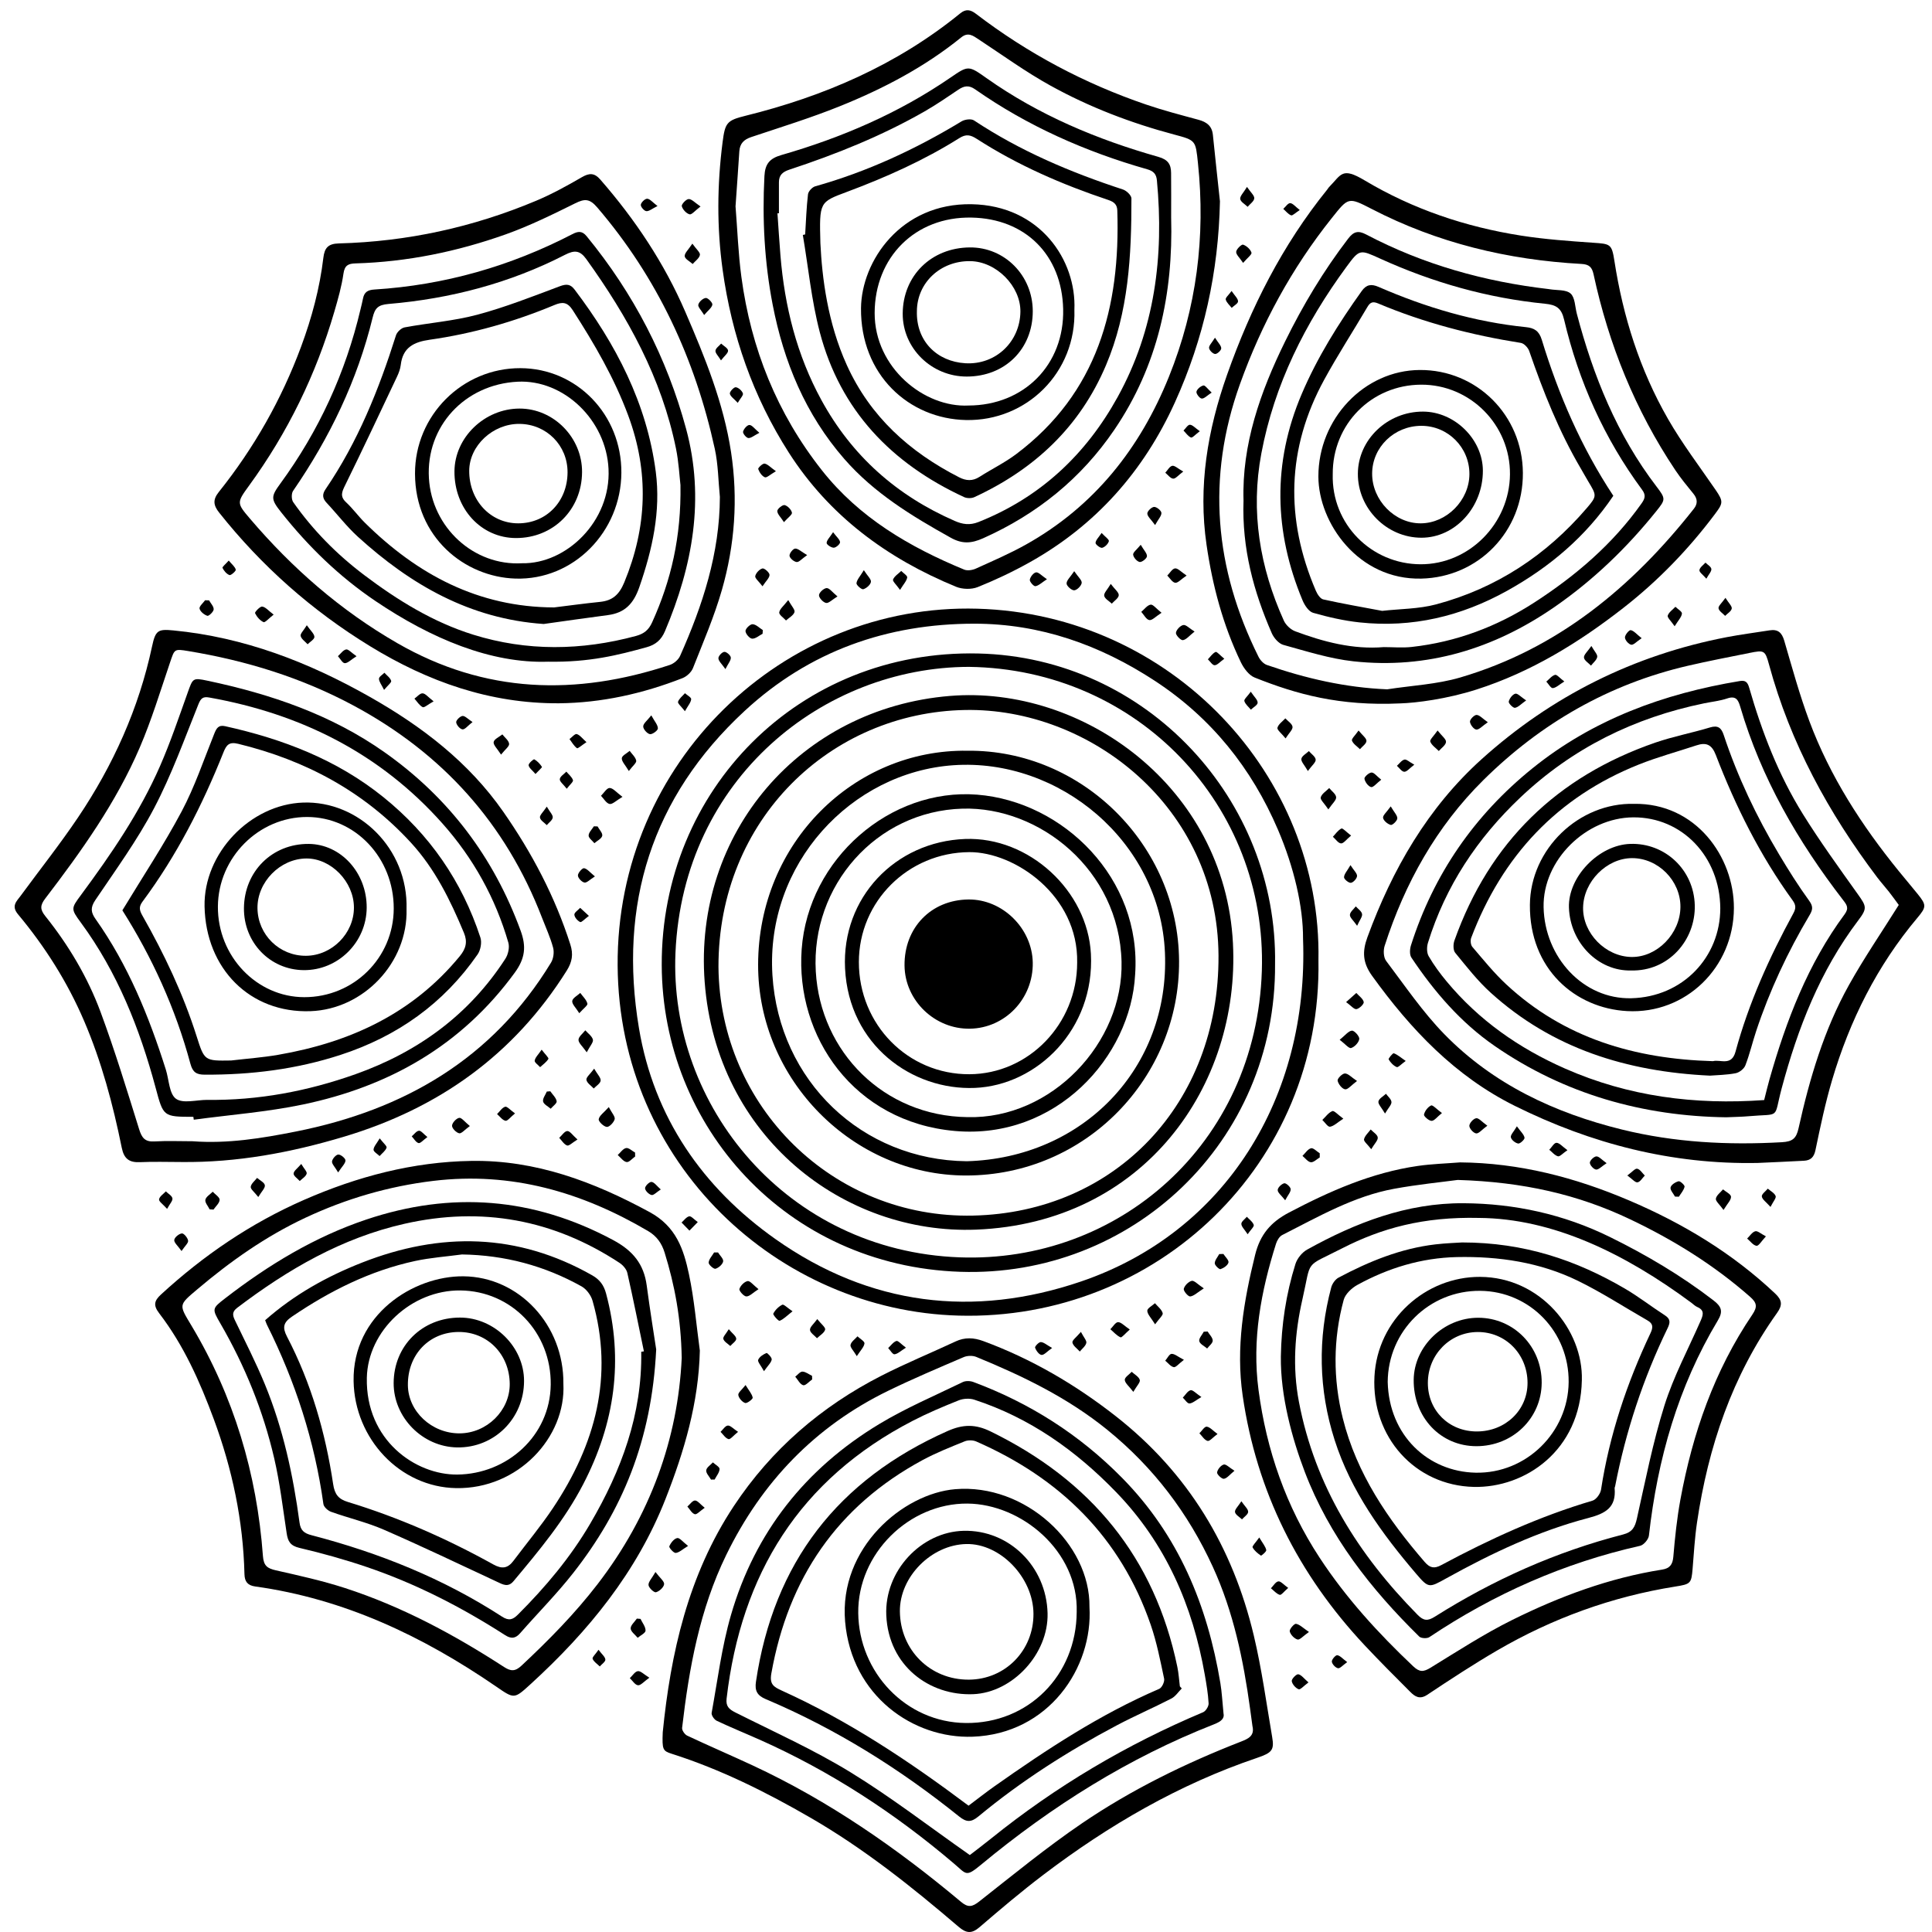 <?xml version="1.0" encoding="utf-8"?>
<!-- Generator: Adobe Illustrator 16.0.0, SVG Export Plug-In . SVG Version: 6.00 Build 0)  -->
<!DOCTYPE svg PUBLIC "-//W3C//DTD SVG 1.1//EN" "http://www.w3.org/Graphics/SVG/1.1/DTD/svg11.dtd">
<svg version="1.1" id="Layer_1" xmlns="http://www.w3.org/2000/svg" xmlns:xlink="http://www.w3.org/1999/xlink" x="0px" y="0px"
	 width="500px" height="500px" viewBox="0 0 500 500" enable-background="new 0 0 500 500" xml:space="preserve">
<g>
	<path fill-rule="evenodd" clip-rule="evenodd" d="M341.213,248.478c0.921,53.049-42.077,93.384-93.09,92.001
		c-46.706-1.267-87.95-39.275-88.28-90.58c-0.338-52.669,42.846-93.785,93.091-92.369
		C303.191,158.946,342.111,200.667,341.213,248.478z M337.226,242.967c0.05-8.311-2.342-18.545-6.491-28.243
		c-6.808-15.907-17.244-28.958-31.873-38.532c-14.21-9.299-29.678-14.782-46.681-14.782c-22.567-0.001-42.712,7.071-59.461,22.568
		c-24.144,22.338-32.708,50.228-27.352,82.146c3.855,22.975,16.401,41.211,35.379,54.593c24.338,17.161,51.201,20.412,79.027,10.929
		C317.103,318.921,338.757,284.082,337.226,242.967z"/>
	<path fill-rule="evenodd" clip-rule="evenodd" d="M171.518,448.312c2.032-20.351,6.542-40.649,18.409-58.564
		c9.696-14.636,22.636-25.785,38.25-33.747c6.243-3.183,12.745-5.856,19.1-8.825c2.426-1.134,4.737-1.013,7.205-0.102
		c12.465,4.603,23.759,11.203,34.213,19.382c18.772,14.685,30.348,33.905,35.8,56.871c2.048,8.627,3.248,17.459,4.741,26.214
		c0.574,3.365-0.012,4.075-3.938,5.405c-20.191,6.841-38.357,17.405-55.256,30.234c-5.675,4.307-11.124,8.92-16.529,13.564
		c-2.057,1.769-3.443,1.61-5.448-0.106c-12.056-10.322-24.465-20.2-38.245-28.175c-11.485-6.646-23.329-12.566-36.027-16.603
		C171.519,453.136,171.339,452.76,171.518,448.312z M324.134,446.716c-0.203-1.496-0.405-2.992-0.61-4.488
		c-1.734-12.638-4.299-25.06-9.655-36.745c-6.375-13.907-15.366-25.749-27.293-35.436c-10.228-8.306-21.871-13.938-33.924-18.88
		c-0.936-0.385-2.324-0.343-3.263,0.061c-6.53,2.799-13.083,5.573-19.47,8.679c-18.969,9.224-32.785,23.679-41.973,42.521
		c-6.87,14.088-9.627,29.32-11.418,44.745c-0.073,0.628,0.677,1.709,1.313,2.008c5.626,2.645,11.341,5.1,16.978,7.723
		c19.669,9.15,37.318,21.412,53.887,35.293c1.851,1.55,2.914,1.319,4.728-0.106c8.748-6.878,17.379-13.958,26.565-20.209
		c12.821-8.725,26.737-15.531,41.199-21.17C323.049,449.989,324.735,449.229,324.134,446.716z"/>
	<path fill-rule="evenodd" clip-rule="evenodd" d="M181.119,349.53c-0.303,13.501-4.048,26.086-8.877,38.384
		c-7.452,18.98-20,34.308-34.891,47.907c-4.332,3.956-4.232,3.894-9.057,0.581c-18.924-12.989-39.258-22.631-62.248-25.825
		c-1.971-0.273-2.733-1.271-2.78-3.193c-0.333-13.829-3.146-27.173-7.942-40.122c-3.596-9.706-7.786-19.126-14.128-27.392
		c-1.571-2.048-1.294-3.233,0.46-4.847c11.034-10.146,23.275-18.471,37.012-24.49c13.805-6.05,28.226-9.861,43.339-10.092
		c16.632-0.254,31.599,5.367,46.098,13.236c6.909,3.75,8.82,9.642,10.195,16.094C179.684,336.264,180.214,342.937,181.119,349.53z
		 M176.43,351.418c-0.188-10.216-1.812-18.824-4.434-27.271c-0.742-2.391-2.044-4.241-4.244-5.536
		c-17.176-10.114-35.422-15.419-55.573-13.005c-11.604,1.391-22.63,4.622-33.153,9.553c-10.219,4.79-19.377,11.245-27.982,18.528
		c-4.861,4.115-4.768,3.921-1.544,9.301c11.014,18.386,16.987,38.394,18.545,59.71c0.188,2.568,1.171,3.209,3.379,3.708
		c5.97,1.352,11.976,2.676,17.79,4.557c14.729,4.768,28.268,12.045,41.217,20.442c1.757,1.14,2.875,1.218,4.544-0.347
		c7.038-6.583,13.767-13.404,19.667-21.069C168.265,392.296,175.456,372.34,176.43,351.418z"/>
	<path fill-rule="evenodd" clip-rule="evenodd" d="M377.865,300.826c15.304,0.129,29.742,3.879,43.732,9.84
		c13.965,5.95,26.754,13.655,37.833,24.119c1.799,1.7,1.914,2.979,0.479,4.99c-11.625,16.283-17.834,34.672-20.729,54.291
		c-0.583,3.956-0.809,7.965-1.138,11.954c-0.313,3.792-0.529,3.951-4.448,4.576c-16.435,2.619-31.835,8.211-46.191,16.578
		c-6.143,3.581-12.1,7.492-18.022,11.432c-1.959,1.303-3.19,0.474-4.42-0.759c-3.968-3.976-7.947-7.944-11.787-12.042
		c-17.153-18.3-27.968-39.758-31.576-64.641c-1.79-12.345,0.261-24.416,3.234-36.431c1.292-5.22,4.026-8.437,8.717-10.904
		c10.609-5.583,21.449-10.367,33.407-12.088C370.562,301.223,374.228,301.119,377.865,300.826z M377.255,305.367
		c-4.115,0.558-10.316,1.165-16.424,2.282c-10.479,1.918-19.632,7.231-28.981,11.972c-0.738,0.375-1.346,1.398-1.613,2.246
		c-3.893,12.32-6.25,24.845-4.534,37.832c2.064,15.64,7.134,30.198,15.818,43.44c6.833,10.419,15.158,19.53,24.185,28.07
		c1.676,1.585,2.682,1.521,4.52,0.394c6.973-4.272,13.863-8.758,21.173-12.38c12.281-6.084,25.097-10.858,38.741-13.008
		c1.958-0.309,2.745-1.26,2.919-3.337c0.418-4.955,0.935-9.927,1.834-14.814c3.151-17.121,8.774-33.332,18.612-47.847
		c1.374-2.029,1.169-3.062-0.572-4.595c-9.362-8.242-19.828-14.728-31.062-20.073C408.41,309.145,394.233,305.886,377.255,305.367z"
		/>
	<path fill-rule="evenodd" clip-rule="evenodd" d="M454.871,300.97c-22.205,0.431-43.056-4.954-62.806-14.755
		c-15.478-7.681-26.98-19.812-36.966-33.663c-2.473-3.43-2.565-6.308-1.213-10.002c6.439-17.58,15.646-33.541,29.574-46.091
		c18.109-16.315,39.363-26.931,63.43-31.565c3.663-0.706,7.373-1.167,11.059-1.76c2.154-0.347,3.191,0.553,3.81,2.667
		c2.04,6.981,3.964,14.021,6.502,20.827c5.334,14.306,13.53,26.98,23.123,38.787c1.627,2.004,3.305,3.967,4.925,5.978
		c2.279,2.828,2.268,3.333-0.112,6.163c-10.407,12.378-17.486,26.533-22.05,41.953c-1.761,5.951-3.037,12.055-4.307,18.137
		c-0.39,1.865-1.262,2.656-2.958,2.752C462.88,300.621,458.875,300.783,454.871,300.97z M491.398,234.2
		c-0.728-0.983-1.603-2.215-2.532-3.403c-0.988-1.262-2.076-2.449-3.042-3.729c-12.608-16.693-22.486-34.77-28-55.078
		c-1.007-3.711-1.247-3.778-5.067-3.007c-5.319,1.074-10.653,2.091-15.938,3.318c-20.474,4.754-38.056,14.884-52.902,29.566
		c-12.165,12.031-20.327,26.667-25.569,42.913c-0.376,1.164-0.302,2.994,0.381,3.896c4.87,6.448,9.454,13.222,15.069,18.974
		c12.653,12.96,28.541,20.384,45.958,24.673c13.607,3.352,27.429,4.069,41.394,3.281c2.754-0.156,3.727-0.951,4.318-3.617
		c2.854-12.88,6.599-25.515,13.06-37.096C482.414,247.921,486.945,241.311,491.398,234.2z"/>
	<path fill-rule="evenodd" clip-rule="evenodd" d="M362.445,182.036c-15.816,0.741-26.918-2.375-37.727-6.681
		c-1.507-0.6-2.842-2.416-3.596-3.986c-4.619-9.612-7.326-19.791-8.866-30.342c-2.22-15.201,0.272-29.782,5.318-44.063
		c6.117-17.316,14.292-33.532,25.898-47.886c0.168-0.208,0.289-0.458,0.476-0.646c3.223-3.258,3.283-5.292,9.229-1.744
		c12.485,7.451,26.127,12.041,40.48,14.289c6.141,0.962,12.372,1.408,18.58,1.838c4.495,0.312,4.888,0.27,5.566,4.672
		c2.231,14.459,6.588,28.228,13.862,40.913c3.659,6.383,8.155,12.292,12.33,18.376c2.118,3.087,1.931,3.482-0.317,6.469
		c-6.799,9.034-14.61,17.095-23.486,24.029c-11.556,9.026-23.962,16.662-38.064,21.172
		C374.432,180.91,366.502,181.913,362.445,182.036z M359.003,178.396c6.314-0.982,12.831-1.277,18.908-3.065
		c25.221-7.416,44.455-23.363,60.459-43.664c1.013-1.285,0.976-2.552-0.101-3.871c-1.632-2.001-3.282-4.003-4.715-6.146
		c-10.353-15.497-17.216-32.468-21.139-50.647c-0.402-1.866-1.14-2.587-3.127-2.696c-19.06-1.044-37.262-5.416-54.302-14.231
		c-6.071-3.141-6.027-3.019-10.315,2.354c-10.368,12.991-18.175,27.379-23.778,42.997c-8.689,24.219-6.566,47.708,4.809,70.548
		c0.433,0.867,1.295,1.817,2.169,2.12C337.921,175.576,348.194,177.949,359.003,178.396z"/>
	<path fill-rule="evenodd" clip-rule="evenodd" d="M46.955,300.728c-3.565,0-7.137-0.126-10.696,0.039
		c-2.796,0.128-4.164-0.853-4.745-3.717c-2.277-11.233-5.222-22.277-9.76-32.86c-4.316-10.066-10.106-19.203-17.095-27.575
		c-1.816-2.175-0.359-3.356,0.704-4.806c4.946-6.743,10.155-13.307,14.821-20.237c9.115-13.539,15.741-28.219,19.164-44.26
		c0.896-4.203,1.535-4.542,5.512-4.16c18.308,1.758,34.984,8.202,50.869,17.207c13.501,7.654,25.578,16.9,34.523,29.725
		c7.401,10.611,13.4,21.979,17.36,34.372c0.803,2.513,0.46,4.505-0.926,6.717c-13.684,21.821-33.165,35.687-57.718,43.022
		C75.215,298.303,61.324,300.894,46.955,300.728z M49.844,295.354c9.058,0.682,17.909-0.762,26.75-2.521
		c27.984-5.569,50.868-18.807,66.009-43.707c0.633-1.042,0.857-2.701,0.541-3.875c-0.712-2.646-1.88-5.17-2.87-7.742
		c-9.383-24.377-25.76-42.532-48.715-54.878c-13.464-7.241-27.84-11.663-42.864-14.14c-3.64-0.6-3.508-0.522-4.686,2.951
		c-2.504,7.383-4.774,14.88-7.844,22.029c-6.118,14.245-15.079,26.808-24.448,39.057c-1.328,1.736-1.396,2.807-0.017,4.529
		c6.042,7.543,10.98,15.826,14.332,24.86c3.697,9.966,6.805,20.156,9.97,30.311c0.691,2.22,1.488,3.319,3.958,3.175
		C43.245,295.21,46.549,295.354,49.844,295.354z"/>
	<path fill-rule="evenodd" clip-rule="evenodd" d="M315.722,52.109c-0.373,18.197-4.162,35.515-11.659,52.037
		c-8.092,17.831-20.465,31.8-37.592,41.386c-4.328,2.423-8.847,4.562-13.448,6.408c-1.618,0.65-3.971,0.582-5.606-0.09
		c-17.816-7.318-32.814-18.365-43.283-34.731c-9.224-14.421-14.773-30.316-17.119-47.301c-1.521-11.016-1.425-22.022-0.007-33.042
		c0.643-4.995,1.093-5.618,5.883-6.802c20.36-5.036,39.242-13.177,55.634-26.529c1.437-1.17,2.61-0.971,4.034,0.117
		c13.396,10.24,28.104,18.062,44.057,23.499c4.45,1.517,9.018,2.704,13.558,3.938c2.096,0.568,3.484,1.582,3.718,3.889
		C314.473,40.63,315.107,46.369,315.722,52.109z M190.356,53.401c0.483,6.032,0.698,12.188,1.513,18.265
		c2.483,18.522,9.221,35.335,20.857,50.071c9.68,12.257,22.653,19.827,36.798,25.674c0.842,0.348,2.143,0.142,3.024-0.258
		c4.371-1.981,8.8-3.888,12.98-6.23c17.675-9.902,29.528-24.899,37-43.455c7.145-17.74,9.498-36.207,7.502-55.243
		c-0.621-5.922-0.51-5.901-6.214-7.421c-11.13-2.966-21.859-7.066-31.923-12.627c-6.447-3.563-12.451-7.926-18.619-11.985
		c-1.467-0.965-2.724-1.96-4.508-0.515c-9.487,7.689-20.205,13.296-31.451,17.826c-7.487,3.016-15.23,5.404-22.894,7.967
		c-1.909,0.638-2.955,1.679-3.084,3.692C191.034,43.867,190.692,48.569,190.356,53.401z"/>
	<path fill-rule="evenodd" clip-rule="evenodd" d="M144.646,182.01c-17.83,0.096-33.878-5.586-48.906-14.793
		c-15.051-9.222-28.036-20.722-39.011-34.538c-1.516-1.908-1.704-3.346-0.111-5.338c9.121-11.407,16.246-23.955,21.324-37.671
		c2.76-7.453,4.803-15.07,5.743-22.958c0.3-2.521,1.203-3.641,3.996-3.714c17.696-0.46,34.736-4.181,51.05-11.035
		c4.078-1.713,7.993-3.864,11.824-6.089c1.981-1.149,3.273-1.162,4.818,0.611c9.004,10.33,16.53,21.591,21.975,34.203
		c5.072,11.746,9.906,23.571,11.849,36.331c1.837,12.062,0.971,24.023-2.379,35.683c-1.98,6.886-4.841,13.526-7.482,20.206
		c-0.425,1.074-1.623,2.17-2.72,2.598C166.343,179.517,155.716,181.899,144.646,182.01z M186.304,128.598
		c-0.417-4.155-0.431-8.397-1.318-12.449c-5.092-23.244-14.816-44.252-30.402-62.444c-1.965-2.294-3.22-2.329-5.7-1.1
		c-5.883,2.912-11.814,5.84-17.983,8.038c-12.547,4.468-25.521,7.137-38.889,7.524c-1.857,0.054-2.814,0.476-3.123,2.636
		c-0.476,3.327-1.414,6.605-2.358,9.844c-4.748,16.283-12.074,31.311-22.07,45.029c-3.213,4.41-3.212,4.509,0.204,8.518
		c10.945,12.844,23.438,23.774,38.154,32.249c22.707,13.076,46.242,13.669,70.529,5.644c1.042-0.345,2.211-1.335,2.652-2.323
		C181.841,156.673,186.263,143.215,186.304,128.598z"/>
	<path fill-rule="evenodd" clip-rule="evenodd" d="M346.707,269.094c1.441-1.147,2.268-2.292,3.177-2.361
		c0.624-0.048,1.988,1.483,1.896,2.154c-0.124,0.905-1.207,2.07-2.111,2.339C349.091,271.396,348.092,270.145,346.707,269.094z"/>
	<path fill-rule="evenodd" clip-rule="evenodd" d="M347.653,289.51c-1.554,1.002-2.445,1.931-3.455,2.086
		c-0.557,0.086-1.313-1.126-1.979-1.754c0.847-0.805,1.582-1.895,2.591-2.288C345.284,287.368,346.28,288.522,347.653,289.51z"/>
	<path fill-rule="evenodd" clip-rule="evenodd" d="M161.097,206.227c-1.631,0.958-2.598,1.983-3.336,1.838
		c-0.847-0.164-1.493-1.366-2.226-2.116c0.747-0.724,1.504-2.032,2.239-2.02C158.664,203.944,159.536,205.076,161.097,206.227z"/>
	<path fill-rule="evenodd" clip-rule="evenodd" d="M343.779,209.473c-1.031-1.545-2.147-2.518-1.976-3.119
		c0.27-0.934,1.417-1.615,2.192-2.403c0.643,0.786,1.727,1.533,1.798,2.368C345.858,207.078,344.822,207.932,343.779,209.473z"/>
	<path fill-rule="evenodd" clip-rule="evenodd" d="M311.548,333.428c-1.69,1.071-2.568,1.993-3.532,2.093
		c-0.522,0.054-1.786-1.441-1.654-1.975c0.211-0.847,1.22-1.868,2.063-2.061C309.056,331.34,309.96,332.384,311.548,333.428z"/>
	<path fill-rule="evenodd" clip-rule="evenodd" d="M165.765,418.968c0.479,1.012,1.324,2.03,1.304,3.032
		c-0.012,0.634-1.315,1.241-2.039,1.861c-0.649-0.803-1.777-1.585-1.813-2.412s1.022-1.701,1.601-2.555
		C165.134,418.919,165.449,418.943,165.765,418.968z"/>
	<path fill-rule="evenodd" clip-rule="evenodd" d="M298.938,342.732c-1.034-1.677-1.996-2.58-2.022-3.51
		c-0.018-0.631,1.277-1.3,1.985-1.951c0.708,0.842,1.722,1.594,2.001,2.56C301.056,340.367,299.983,341.258,298.938,342.732z"/>
	<path fill-rule="evenodd" clip-rule="evenodd" d="M372.047,189.048c1.102,1.417,2.233,2.238,2.179,2.97
		c-0.063,0.824-1.197,1.566-1.865,2.344c-0.774-0.794-1.848-1.479-2.203-2.43C369.974,191.44,371.067,190.474,372.047,189.048z"/>
	<path fill-rule="evenodd" clip-rule="evenodd" d="M151.847,272.335c-1.098-1.576-2.16-2.43-2.129-3.24
		c0.033-0.839,1.128-1.636,1.758-2.451c0.695,0.796,1.75,1.508,1.966,2.417C153.605,269.75,152.699,270.691,151.847,272.335z"/>
	<path fill-rule="evenodd" clip-rule="evenodd" d="M351.198,279.76c-1.467,1.086-2.384,2.268-3.09,2.153
		c-0.791-0.127-1.763-1.36-1.934-2.25c-0.1-0.521,1.205-1.847,1.882-1.85C348.899,277.811,349.745,278.798,351.198,279.76z"/>
	<path fill-rule="evenodd" clip-rule="evenodd" d="M300.607,158.584c-1.507,0.961-2.438,2.019-3.16,1.891
		c-0.796-0.141-1.399-1.369-2.087-2.123c0.801-0.667,1.536-1.722,2.424-1.869C298.408,156.379,299.237,157.509,300.607,158.584z"/>
	<path fill-rule="evenodd" clip-rule="evenodd" d="M203.998,155.298c0.847,1.54,1.816,2.528,1.616,3.124
		c-0.292,0.867-1.425,1.452-2.199,2.157c-0.628-0.703-1.833-1.484-1.749-2.089C201.789,157.588,202.82,156.812,203.998,155.298z"/>
	<path fill-rule="evenodd" clip-rule="evenodd" d="M292.389,344.078c-1.191,1.035-2.075,2.161-2.4,2.019
		c-0.991-0.435-1.767-1.36-2.626-2.095c0.663-0.653,1.324-1.824,1.991-1.827C290.17,342.17,290.992,343.143,292.389,344.078z"/>
	<path fill-rule="evenodd" clip-rule="evenodd" d="M129.67,195.295c-0.964-1.532-2.04-2.492-1.913-3.251
		c0.127-0.764,1.45-1.33,2.249-1.983c0.628,0.809,1.654,1.57,1.754,2.439C131.836,193.157,130.732,193.951,129.67,195.295z"/>
	<path fill-rule="evenodd" clip-rule="evenodd" d="M157.555,286.512c0.79,1.523,1.698,2.474,1.522,3.137
		c-0.222,0.84-1.38,2.056-2.036,1.997c-0.804-0.072-2.188-1.405-2.093-1.993C155.099,288.723,156.272,287.958,157.555,286.512z"/>
	<path fill-rule="evenodd" clip-rule="evenodd" d="M338.758,422.351c-1.474,1.027-2.381,2.109-2.955,1.955
		c-0.844-0.227-1.813-1.249-2.022-2.105c-0.13-0.532,1.146-2.028,1.614-1.956C336.357,420.395,337.202,421.307,338.758,422.351z"/>
	<path fill-rule="evenodd" clip-rule="evenodd" d="M169.635,406.833c1.158,1.542,2.322,2.423,2.236,3.155
		c-0.097,0.813-1.238,1.853-2.112,2.087c-0.485,0.13-1.859-1.14-1.923-1.858C167.763,409.394,168.698,408.48,169.635,406.833z"/>
	<path fill-rule="evenodd" clip-rule="evenodd" d="M446.047,313.136c-1.031-1.445-2.09-2.287-1.979-2.928
		c0.152-0.879,1.188-1.604,1.847-2.396c0.737,0.632,2.049,1.245,2.07,1.9C448.014,310.589,447.041,311.496,446.047,313.136z"/>
	<path fill-rule="evenodd" clip-rule="evenodd" d="M181.298,53.436c-1.386,1.045-2.28,2.18-2.836,2.032
		c-0.842-0.223-1.786-1.247-2.017-2.11c-0.125-0.466,1.126-1.827,1.779-1.842C179.022,51.498,179.844,52.466,181.298,53.436z"/>
	<path fill-rule="evenodd" clip-rule="evenodd" d="M293.303,360.215c-1.124-1.482-2.163-2.266-2.211-3.104
		c-0.038-0.66,1.146-1.39,1.789-2.089c0.739,0.689,1.86,1.271,2.094,2.103C295.148,357.748,294.179,358.691,293.303,360.215z"/>
	<path fill-rule="evenodd" clip-rule="evenodd" d="M197.358,164.018c-0.908,0.465-1.846,1.328-2.717,1.266
		c-0.659-0.047-1.698-1.268-1.708-1.979c-0.008-0.621,1.214-1.792,1.841-1.758c0.905,0.05,1.763,0.968,2.641,1.516
		C197.396,163.381,197.377,163.699,197.358,164.018z"/>
	<path fill-rule="evenodd" clip-rule="evenodd" d="M149.915,262.218c-0.881-1.425-1.91-2.353-1.82-3.154
		c0.086-0.767,1.338-1.4,2.078-2.095c0.655,0.909,1.582,1.746,1.845,2.756C152.141,260.198,150.983,261.005,149.915,262.218z"/>
	<path fill-rule="evenodd" clip-rule="evenodd" d="M321.713,68.038c-0.897-1.355-1.862-2.173-1.79-2.886
		c0.071-0.71,1.404-1.97,1.792-1.838c0.893,0.305,1.89,1.2,2.164,2.069C324.029,65.859,322.793,66.771,321.713,68.038z"/>
	<path fill-rule="evenodd" clip-rule="evenodd" d="M205.11,339.363c-1.513,1.182-2.333,2.081-3.349,2.457
		c-0.304,0.113-1.782-1.56-1.63-1.857c0.48-0.944,1.376-1.83,2.328-2.303C202.825,337.479,203.773,338.47,205.11,339.363z"/>
	<path fill-rule="evenodd" clip-rule="evenodd" d="M70.821,159.062c-1.229,0.951-2.223,2.12-2.617,1.944
		c-0.925-0.412-1.738-1.382-2.199-2.321c-0.122-0.249,1.268-1.773,1.843-1.705C68.723,157.085,69.494,158.068,70.821,159.062z"/>
	<path fill-rule="evenodd" clip-rule="evenodd" d="M196.3,333.632c-1.435,0.92-2.3,1.896-3.149,1.883
		c-0.653-0.01-1.929-1.456-1.79-1.926c0.254-0.858,1.275-1.886,2.123-2.043C194.108,331.432,194.969,332.589,196.3,333.632z"/>
	<path fill-rule="evenodd" clip-rule="evenodd" d="M211.504,341.38c0.986,1.245,2.185,2.15,2.042,2.72
		c-0.217,0.865-1.363,1.498-2.115,2.23c-0.646-0.716-1.766-1.406-1.806-2.154C209.585,343.422,210.619,342.613,211.504,341.38z"/>
	<path fill-rule="evenodd" clip-rule="evenodd" d="M309.154,163.449c-1.353,1.063-2.121,2.087-3.025,2.223
		c-0.539,0.082-1.861-1.286-1.798-1.896c0.078-0.773,1.125-1.871,1.907-2.02C306.922,161.626,307.817,162.619,309.154,163.449z"/>
	<path fill-rule="evenodd" clip-rule="evenodd" d="M332.707,191.101c-1.065-1.327-2.251-2.217-2.107-2.755
		c0.246-0.928,1.318-1.636,2.044-2.437c0.662,0.724,1.754,1.389,1.859,2.186C334.599,188.813,333.614,189.675,332.707,191.101z"/>
	<path fill-rule="evenodd" clip-rule="evenodd" d="M278.007,147.821c1.004,1.483,2.023,2.331,1.934,3.036
		c-0.097,0.756-1.204,1.865-1.933,1.916c-0.662,0.046-1.967-1.114-1.979-1.76C276.015,150.181,277.007,149.331,278.007,147.821z"/>
	<path fill-rule="evenodd" clip-rule="evenodd" d="M162.744,199.54c-0.915-1.55-1.87-2.459-1.821-3.311
		c0.039-0.671,1.312-1.273,2.037-1.905c0.602,0.839,1.514,1.619,1.693,2.54C164.762,197.425,163.743,198.207,162.744,199.54z"/>
	<path fill-rule="evenodd" clip-rule="evenodd" d="M457.017,319.973c-1.107,1.168-1.861,2.512-2.431,2.438
		c-0.875-0.113-1.622-1.202-2.425-1.876c0.69-0.666,1.288-1.662,2.101-1.886C454.862,318.481,455.742,319.316,457.017,319.973z"/>
	<path fill-rule="evenodd" clip-rule="evenodd" d="M216.741,154.359c-1.387,0.841-2.283,1.815-2.96,1.682
		c-0.761-0.151-1.85-1.32-1.826-2.012c0.024-0.68,1.25-1.808,1.979-1.833C214.658,152.172,215.419,153.278,216.741,154.359z"/>
	<path fill-rule="evenodd" clip-rule="evenodd" d="M384.923,291.33c-1.402,1.028-2.214,2.075-2.894,1.997
		c-0.702-0.083-1.767-1.265-1.765-1.962c0.002-0.703,1.053-1.862,1.771-1.969C382.696,289.298,383.524,290.334,384.923,291.33z"/>
	<path fill-rule="evenodd" clip-rule="evenodd" d="M164.374,299.303c-0.744,0.52-1.573,1.543-2.213,1.437
		c-0.844-0.143-1.538-1.171-2.297-1.818c0.714-0.64,1.356-1.65,2.163-1.806c0.678-0.129,1.546,0.739,2.33,1.165
		C164.362,298.622,164.368,298.962,164.374,299.303z"/>
	<path fill-rule="evenodd" clip-rule="evenodd" d="M433.397,162.077c-0.945-1.389-1.952-2.267-1.79-2.76
		c0.292-0.882,1.285-1.533,1.986-2.281c0.604,0.591,1.75,1.245,1.691,1.761C435.181,159.709,434.344,160.539,433.397,162.077z"/>
	<path fill-rule="evenodd" clip-rule="evenodd" d="M185.822,324.135c0.486,0.782,1.457,1.659,1.329,2.325
		c-0.148,0.77-1.176,1.668-1.993,1.896c-0.445,0.123-1.8-1.07-1.761-1.596c0.068-0.906,0.902-1.757,1.415-2.63
		C185.148,324.131,185.485,324.133,185.822,324.135z"/>
	<path fill-rule="evenodd" clip-rule="evenodd" d="M373.173,288.056c-1.265,1.011-1.987,2.038-2.688,2.021
		c-0.71-0.017-2.052-1.211-1.958-1.628c0.206-0.916,1.005-1.973,1.844-2.355C370.787,285.902,371.826,287.071,373.173,288.056z"/>
	<path fill-rule="evenodd" clip-rule="evenodd" d="M179.181,63.052c1.024,1.448,2.075,2.296,1.957,2.922
		c-0.165,0.87-1.208,1.573-1.874,2.347c-0.734-0.667-1.998-1.287-2.062-2.013C177.132,65.51,178.166,64.616,179.181,63.052z"/>
	<path fill-rule="evenodd" clip-rule="evenodd" d="M341.548,299.547c-0.772,0.451-1.592,1.32-2.304,1.239
		c-0.774-0.088-1.449-1.058-2.167-1.644c0.727-0.697,1.364-1.755,2.215-1.973c0.603-0.153,1.494,0.827,2.257,1.301
		C341.549,298.83,341.549,299.188,341.548,299.547z"/>
	<path fill-rule="evenodd" clip-rule="evenodd" d="M168.554,185.135c0.849,1.556,1.701,2.465,1.707,3.378
		c0.003,0.536-1.434,1.595-2.056,1.484c-0.721-0.129-1.745-1.286-1.742-1.993C166.465,187.243,167.506,186.486,168.554,185.135z"/>
	<path fill-rule="evenodd" clip-rule="evenodd" d="M153.765,276.569c0.865,1.493,1.76,2.348,1.68,3.097
		c-0.079,0.735-1.15,1.364-1.786,2.039c-0.675-0.742-1.76-1.419-1.894-2.248C151.661,278.81,152.738,277.971,153.765,276.569z"/>
	<path fill-rule="evenodd" clip-rule="evenodd" d="M54.255,312.98c-0.407-0.833-1.25-1.752-1.104-2.473
		c0.16-0.792,1.229-1.402,1.901-2.091c0.639,0.698,1.805,1.412,1.787,2.091c-0.024,0.859-1.014,1.69-1.587,2.533
		C54.918,313.021,54.587,313,54.255,312.98z"/>
	<path fill-rule="evenodd" clip-rule="evenodd" d="M322.72,48.373c0.966,1.43,1.941,2.236,1.881,2.956
		c-0.065,0.773-1.102,1.466-1.714,2.194c-0.683-0.669-1.818-1.278-1.92-2.026C320.866,50.76,321.816,49.882,322.72,48.373z"/>
	<path fill-rule="evenodd" clip-rule="evenodd" d="M338.477,199.54c-0.874-1.536-1.798-2.429-1.681-3.154
		c0.121-0.752,1.249-1.343,1.937-2.004c0.632,0.733,1.704,1.433,1.764,2.21C340.55,197.308,339.517,198.107,338.477,199.54z"/>
	<path fill-rule="evenodd" clip-rule="evenodd" d="M121.595,291.414c-1.321,0.954-2.167,2.008-2.757,1.88
		c-0.77-0.166-1.874-1.288-1.849-1.963c0.027-0.745,1.088-1.893,1.85-2.031C119.441,289.19,120.272,290.343,121.595,291.414z"/>
	<path fill-rule="evenodd" clip-rule="evenodd" d="M184.008,382.916c-0.452-0.805-1.316-1.649-1.238-2.398
		c0.076-0.735,1.108-1.372,1.72-2.052c0.618,0.573,1.757,1.168,1.734,1.716c-0.038,0.923-0.813,1.815-1.277,2.721
		C184.634,382.906,184.321,382.911,184.008,382.916z"/>
	<path fill-rule="evenodd" clip-rule="evenodd" d="M287.462,151.119c1.05,1.391,2.111,2.186,2.071,2.918
		c-0.043,0.76-1.154,1.459-1.799,2.186c-0.698-0.673-1.831-1.268-1.968-2.04C285.642,153.479,286.597,152.583,287.462,151.119z"/>
	<path fill-rule="evenodd" clip-rule="evenodd" d="M307.088,148.952c-1.429,0.963-2.258,1.958-2.945,1.868
		c-0.751-0.098-1.372-1.198-2.05-1.861c0.667-0.664,1.287-1.787,2.014-1.86C304.83,147.025,305.659,148.006,307.088,148.952z"/>
	<path fill-rule="evenodd" clip-rule="evenodd" d="M178.071,400.088c-1.437,0.87-2.283,1.722-3.201,1.809
		c-0.531,0.051-1.791-1.389-1.655-1.712c0.371-0.886,1.217-1.97,2.045-2.139C175.882,397.919,176.769,399.086,178.071,400.088z"/>
	<path fill-rule="evenodd" clip-rule="evenodd" d="M142.419,282.422c0.588,0.853,1.485,1.651,1.646,2.578
		c0.094,0.54-0.992,1.284-1.547,1.937c-0.693-0.614-1.804-1.139-1.964-1.87c-0.165-0.751,0.599-1.706,0.957-2.571
		C141.813,282.471,142.116,282.445,142.419,282.422z"/>
	<path fill-rule="evenodd" clip-rule="evenodd" d="M223.562,147.561c0.955,1.488,1.944,2.352,1.832,3.035
		c-0.125,0.76-1.164,1.659-1.98,1.898c-0.436,0.128-1.815-1.074-1.758-1.558C221.763,150.01,222.592,149.167,223.562,147.561z"/>
	<path fill-rule="evenodd" clip-rule="evenodd" d="M348.371,259.339c1.228-1.096,1.935-1.727,2.642-2.358
		c0.687,0.771,1.733,1.466,1.919,2.343c0.106,0.501-1.12,1.709-1.875,1.836C350.436,261.264,349.627,260.242,348.371,259.339z"/>
	<path fill-rule="evenodd" clip-rule="evenodd" d="M279.739,344.689c0.751,1.451,1.537,2.268,1.396,2.867
		c-0.194,0.826-1.088,1.487-1.683,2.22c-0.683-0.771-1.74-1.466-1.911-2.337C277.43,346.87,278.601,346.047,279.739,344.689z"/>
	<path fill-rule="evenodd" clip-rule="evenodd" d="M66.842,309.789c-1.012-1.303-2.032-2.049-1.951-2.647
		c0.112-0.827,1.053-1.542,1.639-2.304c0.714,0.627,1.89,1.176,2.011,1.9C68.661,307.449,67.706,308.34,66.842,309.789z"/>
	<path fill-rule="evenodd" clip-rule="evenodd" d="M168.053,434.189c-1.409,0.995-2.226,2.022-2.937,1.953
		c-0.76-0.071-1.42-1.181-2.123-1.837c0.69-0.646,1.329-1.719,2.087-1.812C165.804,432.404,166.654,433.336,168.053,434.189z"/>
	<path fill-rule="evenodd" clip-rule="evenodd" d="M312.525,344.59c0.479,0.783,1.313,1.563,1.325,2.353
		c0.01,0.676-0.925,1.364-1.443,2.047c-0.722-0.625-1.867-1.152-2.037-1.902c-0.158-0.691,0.733-1.621,1.163-2.445
		C311.864,344.624,312.195,344.606,312.525,344.59z"/>
	<path fill-rule="evenodd" clip-rule="evenodd" d="M210.185,357c-0.786,0.544-1.741,1.664-2.317,1.494
		c-0.831-0.244-1.386-1.425-2.059-2.206c0.619-0.469,1.247-1.327,1.855-1.315c0.838,0.019,1.663,0.695,2.493,1.089
		C210.167,356.374,210.176,356.688,210.185,357z"/>
	<path fill-rule="evenodd" clip-rule="evenodd" d="M349.659,216.248c-1.215,1.001-1.946,2.068-2.603,2.024
		c-0.737-0.05-1.408-1.104-2.106-1.721c0.718-0.747,1.33-1.708,2.205-2.13C347.494,214.257,348.423,215.312,349.659,216.248z"/>
	<path fill-rule="evenodd" clip-rule="evenodd" d="M354.873,297.412c-0.963-1.262-1.983-2.041-1.865-2.564
		c0.21-0.927,1.111-1.698,1.724-2.535c0.65,0.683,1.745,1.313,1.828,2.059C356.644,295.12,355.721,295.982,354.873,297.412z"/>
	<path fill-rule="evenodd" clip-rule="evenodd" d="M192.949,358.443c0.87,1.432,1.662,2.295,1.849,3.272
		c0.069,0.361-1.476,1.542-1.958,1.38c-0.773-0.261-1.656-1.274-1.769-2.071C190.985,360.417,192.021,359.649,192.949,358.443z"/>
	<path fill-rule="evenodd" clip-rule="evenodd" d="M411.85,167.176c0.795,1.406,1.622,2.206,1.51,2.838
		c-0.147,0.82-1.043,1.505-1.617,2.249c-0.648-0.693-1.761-1.352-1.815-2.09C409.871,169.432,410.869,168.612,411.85,167.176z"/>
	<path fill-rule="evenodd" clip-rule="evenodd" d="M112.216,181.503c-1.474,0.822-2.425,1.706-2.825,1.503
		c-0.863-0.438-1.442-1.434-2.138-2.202c0.709-0.494,1.445-1.411,2.12-1.369C110.114,179.482,110.799,180.414,112.216,181.503z"/>
	<path fill-rule="evenodd" clip-rule="evenodd" d="M221.739,350.974c-0.853-1.442-1.758-2.288-1.625-2.915
		c0.174-0.829,1.162-1.486,1.799-2.217c0.646,0.616,1.874,1.301,1.81,1.833C223.612,348.613,222.714,349.459,221.739,350.974z"/>
	<path fill-rule="evenodd" clip-rule="evenodd" d="M154.649,213.879c0.444,0.816,1.358,1.736,1.208,2.422
		c-0.165,0.752-1.312,1.288-2.031,1.918c-0.535-0.664-1.511-1.342-1.492-1.99c0.024-0.806,0.87-1.588,1.36-2.382
		C154.013,213.858,154.332,213.868,154.649,213.879z"/>
	<path fill-rule="evenodd" clip-rule="evenodd" d="M232.925,152.663c-0.933-1.321-1.981-2.25-1.806-2.677
		c0.36-0.883,1.375-1.499,2.12-2.225c0.552,0.57,1.625,1.23,1.545,1.689C234.62,150.377,233.831,151.194,232.925,152.663z"/>
	<path fill-rule="evenodd" clip-rule="evenodd" d="M149.451,294.902c-1.317,0.804-2.195,1.724-2.682,1.55
		c-0.813-0.291-1.375-1.28-2.042-1.978c0.697-0.633,1.376-1.736,2.095-1.762C147.496,292.69,148.209,293.807,149.451,294.902z"/>
	<path fill-rule="evenodd" clip-rule="evenodd" d="M202.884,135.131c-0.829-1.294-1.725-2.094-1.72-2.888
		c0.004-0.556,1.376-1.654,1.892-1.526c0.787,0.196,1.725,1.164,1.896,1.957C205.063,133.183,203.915,133.966,202.884,135.131z"/>
	<path fill-rule="evenodd" clip-rule="evenodd" d="M351.594,189.054c0.994,1.234,2.043,1.968,2.042,2.699
		c-0.001,0.712-1.078,1.422-1.683,2.134c-0.728-0.724-1.736-1.342-2.067-2.216C349.714,191.216,350.734,190.308,351.594,189.054z"/>
	<path fill-rule="evenodd" clip-rule="evenodd" d="M357.464,201.785c-1.188,0.913-2.076,2.055-2.631,1.911
		c-0.749-0.195-1.569-1.322-1.713-2.16c-0.079-0.459,1.145-1.571,1.825-1.608C355.593,199.893,356.297,200.87,357.464,201.785z"/>
	<path fill-rule="evenodd" clip-rule="evenodd" d="M298.936,135.886c-1.051-1.466-1.988-2.213-2.009-2.985
		c-0.017-0.597,1.089-1.672,1.745-1.712c0.643-0.038,1.839,0.918,1.897,1.525C300.644,133.471,299.803,134.316,298.936,135.886z"/>
	<path fill-rule="evenodd" clip-rule="evenodd" d="M54.108,155.374c0.435,0.783,1.237,1.588,1.19,2.34
		c-0.04,0.625-1.271,1.776-1.637,1.657c-0.826-0.269-1.841-1.089-2.016-1.858c-0.132-0.584,0.911-1.437,1.431-2.169
		C53.42,155.354,53.765,155.363,54.108,155.374z"/>
	<path fill-rule="evenodd" clip-rule="evenodd" d="M87.507,303.421c-0.857-1.464-1.675-2.234-1.578-2.862
		c0.108-0.698,1.034-1.745,1.631-1.765c0.642-0.021,1.859,0.991,1.847,1.529C89.388,301.119,88.506,301.896,87.507,303.421z"/>
	<path fill-rule="evenodd" clip-rule="evenodd" d="M359.918,208.69c0.905,1.551,1.746,2.359,1.704,3.118
		c-0.034,0.632-1.255,1.792-1.687,1.683c-0.811-0.206-1.874-1.087-1.997-1.826C357.83,211.019,358.867,210.18,359.918,208.69z"/>
	<path fill-rule="evenodd" clip-rule="evenodd" d="M197.334,151.732c-0.967-1.291-1.997-2.091-1.877-2.642
		c0.174-0.798,1.085-1.775,1.863-1.976c0.48-0.124,1.817,1.042,1.83,1.65C199.167,149.545,198.243,150.346,197.334,151.732z"/>
	<path fill-rule="evenodd" clip-rule="evenodd" d="M79.402,161.812c0.998,1.436,1.943,2.215,1.966,3.019
		c0.016,0.619-1.13,1.269-1.759,1.904c-0.638-0.708-1.604-1.335-1.8-2.148C77.67,164.007,78.57,163.18,79.402,161.812z"/>
	<path fill-rule="evenodd" clip-rule="evenodd" d="M424.861,165.167c-1.319,0.875-2.121,1.81-2.711,1.69
		c-0.677-0.138-1.596-1.194-1.615-1.875c-0.019-0.662,1.081-1.974,1.488-1.899C422.852,163.235,423.542,164.129,424.861,165.167z"/>
	<path fill-rule="evenodd" clip-rule="evenodd" d="M394.965,181.269c-1.313,0.927-2.052,1.785-2.899,1.914
		c-0.481,0.073-1.701-1.172-1.604-1.605c0.178-0.81,0.974-1.867,1.704-2.05C392.749,179.381,393.619,180.38,394.965,181.269z"/>
	<path fill-rule="evenodd" clip-rule="evenodd" d="M133.288,288.145c-1.199,0.977-1.956,2.021-2.467,1.911
		c-0.813-0.172-1.461-1.115-2.179-1.732c0.685-0.672,1.275-1.65,2.09-1.901C131.215,286.272,132.052,287.269,133.288,288.145z"/>
	<path fill-rule="evenodd" clip-rule="evenodd" d="M385.046,186.914c-1.414,0.963-2.24,1.962-2.977,1.898
		c-0.645-0.056-1.589-1.275-1.643-2.034c-0.043-0.583,1.102-1.762,1.705-1.754C382.912,185.035,383.677,185.966,385.046,186.914z"/>
	<path fill-rule="evenodd" clip-rule="evenodd" d="M358.44,288.184c-0.903-1.556-1.836-2.443-1.703-3.124
		c0.146-0.762,1.259-1.337,1.951-1.993c0.508,0.709,1.376,1.396,1.421,2.132C360.151,285.904,359.341,286.662,358.44,288.184z"/>
	<path fill-rule="evenodd" clip-rule="evenodd" d="M458.201,312.354c-1.128-1.282-2.139-1.938-2.242-2.712
		c-0.078-0.595,0.989-1.341,1.547-2.02c0.712,0.623,1.726,1.13,2.029,1.911C459.733,310.047,458.904,310.958,458.201,312.354z"/>
	<path fill-rule="evenodd" clip-rule="evenodd" d="M182.236,81.528c-0.745-1.239-1.661-2.094-1.515-2.688
		c0.181-0.733,1.207-1.66,1.938-1.727c0.552-0.049,1.788,1.223,1.699,1.724C184.209,79.664,183.237,80.342,182.236,81.528z"/>
	<path fill-rule="evenodd" clip-rule="evenodd" d="M338.634,435.408c-1.182,0.864-2.098,1.938-2.542,1.771
		c-0.79-0.3-1.664-1.298-1.787-2.111c-0.081-0.535,1.193-1.852,1.681-1.769C336.802,433.438,337.475,434.417,338.634,435.408z"/>
	<path fill-rule="evenodd" clip-rule="evenodd" d="M315.093,371.112c-1.187,0.873-2.046,1.939-2.576,1.795
		c-0.821-0.223-1.419-1.271-2.111-1.971c0.63-0.613,1.306-1.764,1.877-1.715C313.114,369.294,313.87,370.231,315.093,371.112z"/>
	<path fill-rule="evenodd" clip-rule="evenodd" d="M319.481,380.632c-1.237,1.002-1.932,1.969-2.745,2.08
		c-0.542,0.075-1.825-1.149-1.755-1.647c0.111-0.787,0.976-1.84,1.722-2.042C317.287,378.864,318.174,379.825,319.481,380.632z"/>
	<path fill-rule="evenodd" clip-rule="evenodd" d="M177.256,184.062c-0.948-1.241-1.92-2.024-1.783-2.438
		c0.282-0.846,1.16-1.492,1.792-2.221c0.574,0.521,1.655,1.091,1.611,1.553C178.793,181.823,178.058,182.627,177.256,184.062z"/>
	<path fill-rule="evenodd" clip-rule="evenodd" d="M433.481,309.678c-0.422-0.803-1.294-1.714-1.136-2.38
		c0.162-0.688,1.266-1.396,2.078-1.588c0.414-0.098,1.626,1.039,1.543,1.409c-0.207,0.927-0.947,1.734-1.474,2.589
		C434.155,309.697,433.817,309.688,433.481,309.678z"/>
	<path fill-rule="evenodd" clip-rule="evenodd" d="M197.718,354.866c-0.817-1.514-1.703-2.449-1.501-2.944
		c0.316-0.779,1.302-1.406,2.146-1.765c0.208-0.09,1.44,1.18,1.355,1.681C199.578,352.672,198.752,353.391,197.718,354.866z"/>
	<path fill-rule="evenodd" clip-rule="evenodd" d="M363.797,274.574c-1.127,0.801-1.963,1.741-2.329,1.585
		c-0.847-0.361-1.606-1.173-2.084-1.987c-0.129-0.221,1.081-1.675,1.33-1.587C361.656,272.919,362.456,273.654,363.797,274.574z"/>
	<path fill-rule="evenodd" clip-rule="evenodd" d="M349.502,223.894c0.898,1.409,1.747,2.151,1.699,2.833
		c-0.045,0.657-0.964,1.667-1.595,1.746c-0.563,0.07-1.787-0.938-1.772-1.444C347.856,226.2,348.646,225.392,349.502,223.894z"/>
	<path fill-rule="evenodd" clip-rule="evenodd" d="M98.27,294.604c0.942,1.229,1.914,2.019,1.774,2.414
		c-0.294,0.832-1.171,1.459-1.809,2.17c-0.558-0.555-1.59-1.133-1.562-1.655C96.716,296.723,97.482,295.951,98.27,294.604z"/>
	<path fill-rule="evenodd" clip-rule="evenodd" d="M405.651,297.665c-1.209,0.822-1.972,1.716-2.452,1.583
		c-0.84-0.23-1.506-1.091-2.246-1.688c0.622-0.644,1.252-1.811,1.863-1.801C403.596,295.771,404.358,296.735,405.651,297.665z"/>
	<path fill-rule="evenodd" clip-rule="evenodd" d="M140.177,271.655c0.91,1.203,1.896,2.123,1.747,2.379
		c-0.493,0.846-1.398,1.449-2.145,2.146c-0.503-0.571-1.484-1.228-1.402-1.696C138.523,273.648,139.315,272.928,140.177,271.655z"/>
	<path fill-rule="evenodd" clip-rule="evenodd" d="M323.702,179.015c0.88,1.317,1.786,2.086,1.775,2.845
		c-0.008,0.608-1.127,1.201-1.754,1.801c-0.596-0.734-1.441-1.395-1.685-2.231C321.908,180.985,322.82,180.236,323.702,179.015z"/>
	<path fill-rule="evenodd" clip-rule="evenodd" d="M316.613,324.523c0.48,0.75,1.461,1.626,1.312,2.219
		c-0.184,0.729-1.234,1.441-2.059,1.714c-0.327,0.108-1.499-0.994-1.488-1.528c0.016-0.799,0.738-1.584,1.159-2.375
		C315.896,324.543,316.255,324.532,316.613,324.523z"/>
	<path fill-rule="evenodd" clip-rule="evenodd" d="M43.245,312.854c-1.054-1.185-2.163-1.913-2.079-2.46
		c0.116-0.759,1.125-1.383,1.751-2.065c0.604,0.593,1.58,1.116,1.704,1.796C44.737,310.759,43.946,311.557,43.245,312.854z"/>
	<path fill-rule="evenodd" clip-rule="evenodd" d="M153.964,226.815c-1.277,0.797-2.088,1.701-2.713,1.587
		c-0.694-0.127-1.681-1.18-1.687-1.837c-0.005-0.665,1.148-1.957,1.591-1.875C151.997,224.845,152.693,225.786,153.964,226.815z"/>
	<path fill-rule="evenodd" clip-rule="evenodd" d="M234.456,348.775c-1.353,0.837-2.123,1.623-2.966,1.713
		c-0.481,0.051-1.083-1.036-1.63-1.612c0.696-0.647,1.303-1.557,2.125-1.836C232.41,346.896,233.215,347.864,234.456,348.775z"/>
	<path fill-rule="evenodd" clip-rule="evenodd" d="M46.98,323.767c-0.951-1.358-1.96-2.173-1.882-2.864
		c0.076-0.677,1.219-1.615,1.974-1.698c0.501-0.054,1.513,1.148,1.609,1.879C48.764,321.702,47.864,322.453,46.98,323.767z"/>
	<path fill-rule="evenodd" clip-rule="evenodd" d="M306.4,351.919c-1.351,1.025-2.102,2.007-2.63,1.899
		c-0.816-0.166-1.479-1.078-2.208-1.674c0.542-0.627,1.058-1.73,1.632-1.764C303.985,350.338,304.821,351.105,306.4,351.919z"/>
	<path fill-rule="evenodd" clip-rule="evenodd" d="M295.215,140.987c0.816,1.402,1.667,2.223,1.615,2.984
		c-0.04,0.574-1.329,1.577-1.888,1.472c-0.695-0.132-1.6-1.165-1.684-1.892C293.19,142.96,294.199,142.246,295.215,140.987z"/>
	<path fill-rule="evenodd" clip-rule="evenodd" d="M92.269,169.827c-1.461,0.924-2.262,1.816-3.044,1.801
		c-0.601-0.012-1.179-1.167-1.768-1.815c0.696-0.616,1.323-1.574,2.113-1.735C90.139,167.962,90.924,168.906,92.269,169.827z"/>
	<path fill-rule="evenodd" clip-rule="evenodd" d="M392.57,291.487c0.993,1.388,1.823,2.106,1.979,2.949
		c0.079,0.425-1.135,1.582-1.632,1.509c-0.737-0.109-1.759-0.93-1.906-1.609C390.877,293.721,391.754,292.887,392.57,291.487z"/>
	<path fill-rule="evenodd" clip-rule="evenodd" d="M404.846,176.369c-1.34,0.823-2.131,1.637-2.987,1.712
		c-0.505,0.044-1.113-1.082-1.674-1.682c0.743-0.619,1.409-1.503,2.261-1.75C402.897,174.518,403.672,175.487,404.846,176.369z"/>
	<path fill-rule="evenodd" clip-rule="evenodd" d="M270.95,149.902c-1.398,0.899-2.153,1.69-2.997,1.803
		c-0.437,0.058-1.522-1.171-1.439-1.675c0.121-0.743,0.957-1.803,1.612-1.901C268.766,148.033,269.562,148.974,270.95,149.902z"/>
	<path fill-rule="evenodd" clip-rule="evenodd" d="M310.924,361.55c-1.471,0.846-2.26,1.61-3.097,1.668
		c-0.535,0.036-1.142-0.972-1.716-1.511c0.659-0.68,1.229-1.721,2.01-1.915C308.688,359.65,309.534,360.629,310.924,361.55z"/>
	<path fill-rule="evenodd" clip-rule="evenodd" d="M151.779,192.067c-1.19,0.779-2.233,1.729-2.462,1.563
		c-0.796-0.58-1.31-1.547-1.931-2.368c0.635-0.464,1.415-1.42,1.874-1.286C150.078,190.215,150.702,191.115,151.779,192.067z"/>
	<path fill-rule="evenodd" clip-rule="evenodd" d="M208.888,143.66c-1.39,0.969-2.116,1.87-2.719,1.793
		c-0.712-0.09-1.756-0.964-1.842-1.608c-0.079-0.591,0.894-1.839,1.458-1.872C206.545,141.928,207.358,142.769,208.888,143.66z"/>
	<path fill-rule="evenodd" clip-rule="evenodd" d="M351.219,239.593c-0.977-1.404-1.903-2.147-1.864-2.835
		c0.044-0.756,0.975-1.461,1.52-2.188c0.576,0.654,1.504,1.249,1.626,1.979C352.617,237.249,351.898,238.088,351.219,239.593z"/>
	<path fill-rule="evenodd" clip-rule="evenodd" d="M200.807,121.953c-1.46,0.842-2.39,1.759-2.863,1.565
		c-0.767-0.316-1.422-1.293-1.719-2.135c-0.097-0.274,1.151-1.485,1.638-1.403C198.686,120.119,199.394,120.947,200.807,121.953z"/>
	<path fill-rule="evenodd" clip-rule="evenodd" d="M332.603,310.634c-0.985-1.27-1.95-1.972-1.937-2.656
		c0.013-0.633,0.989-1.58,1.694-1.748c0.449-0.106,1.616,0.921,1.665,1.506C334.087,308.464,333.327,309.261,332.603,310.634z"/>
	<path fill-rule="evenodd" clip-rule="evenodd" d="M191.011,370.563c-1.186,0.945-1.998,2.01-2.47,1.877
		c-0.801-0.228-1.389-1.211-2.065-1.877c0.622-0.58,1.205-1.563,1.877-1.628C189.008,368.87,189.755,369.743,191.011,370.563z"/>
	<path fill-rule="evenodd" clip-rule="evenodd" d="M182.377,390.216c-1.185,0.81-2.047,1.811-2.567,1.657
		c-0.767-0.228-1.29-1.277-1.917-1.977c0.657-0.561,1.312-1.561,1.972-1.564C180.542,388.329,181.226,389.298,182.377,390.216z"/>
	<path fill-rule="evenodd" clip-rule="evenodd" d="M325.892,397.895c0.895,1.508,1.609,2.325,1.818,3.257
		c0.084,0.382-1.281,1.516-1.386,1.441c-0.832-0.576-1.703-1.268-2.154-2.136C324.006,400.14,324.949,399.249,325.892,397.895z"/>
	<path fill-rule="evenodd" clip-rule="evenodd" d="M141.509,208.756c0.816,1.41,1.617,2.169,1.537,2.821
		c-0.087,0.708-0.995,1.315-1.544,1.966c-0.627-0.645-1.641-1.224-1.762-1.952C139.637,210.974,140.565,210.184,141.509,208.756z"/>
	<path fill-rule="evenodd" clip-rule="evenodd" d="M321.266,388.524c0.875,1.286,1.774,2.03,1.754,2.749
		c-0.019,0.66-1.029,1.293-1.602,1.938c-0.641-0.63-1.701-1.198-1.801-1.903C319.524,390.641,320.438,389.832,321.266,388.524z"/>
	<path fill-rule="evenodd" clip-rule="evenodd" d="M146.675,204.125c-0.875-1.134-1.864-1.861-1.8-2.481
		c0.071-0.699,1.089-1.302,1.695-1.946c0.605,0.726,1.446,1.375,1.713,2.209C148.414,202.317,147.479,203.067,146.675,204.125z"/>
	<path fill-rule="evenodd" clip-rule="evenodd" d="M316.85,170.483c-1.135,0.813-1.815,1.67-2.506,1.678
		c-0.574,0.007-1.162-0.981-1.744-1.529c0.651-0.671,1.209-1.552,2.002-1.909C314.919,168.582,315.756,169.596,316.85,170.483z"/>
	<path fill-rule="evenodd" clip-rule="evenodd" d="M421.146,304.216c1.241-0.898,2.018-1.869,2.56-1.754
		c0.748,0.16,1.319,1.141,1.967,1.771c-0.623,0.625-1.184,1.644-1.889,1.756C423.189,306.084,422.427,305.128,421.146,304.216z"/>
	<path fill-rule="evenodd" clip-rule="evenodd" d="M122.294,186.863c-1.237,0.962-1.968,1.96-2.596,1.899
		c-0.64-0.062-1.56-1.121-1.639-1.824c-0.059-0.519,0.987-1.565,1.631-1.646C120.316,185.215,121.059,186.068,122.294,186.863z"/>
	<path fill-rule="evenodd" clip-rule="evenodd" d="M333.387,410.949c-1.05,0.9-1.788,1.914-2.184,1.794
		c-0.855-0.258-1.537-1.098-2.29-1.699c0.632-0.635,1.2-1.669,1.915-1.783C331.437,409.164,332.215,410.126,333.387,410.949z"/>
	<path fill-rule="evenodd" clip-rule="evenodd" d="M415.791,301.028c-1.301,0.839-2.069,1.727-2.732,1.651
		c-0.637-0.07-1.599-1.131-1.607-1.767c-0.009-0.577,1.056-1.608,1.684-1.638C413.813,299.245,414.534,300.144,415.791,301.028z"/>
	<path fill-rule="evenodd" clip-rule="evenodd" d="M77.962,301.231c0.71,1.204,1.552,2.01,1.4,2.52
		c-0.223,0.744-1.157,1.276-1.789,1.897c-0.571-0.645-1.615-1.311-1.587-1.93C76.018,303.018,77.008,302.358,77.962,301.231z"/>
	<path fill-rule="evenodd" clip-rule="evenodd" d="M306.226,122.036c-1.288,0.959-1.99,1.89-2.613,1.838
		c-0.716-0.059-1.361-0.985-2.037-1.534c0.594-0.633,1.109-1.646,1.802-1.787C304.002,120.425,304.82,121.255,306.226,122.036z"/>
	<path fill-rule="evenodd" clip-rule="evenodd" d="M171.014,307.83c-1.093,0.697-1.868,1.567-2.401,1.438
		c-0.7-0.17-1.65-1.111-1.67-1.747c-0.019-0.571,1.127-1.698,1.663-1.644C169.333,305.954,169.968,306.922,171.014,307.83z"/>
	<path fill-rule="evenodd" clip-rule="evenodd" d="M446.546,154.721c0.86,1.379,1.731,2.159,1.627,2.771
		c-0.121,0.708-1.102,1.27-1.71,1.894c-0.608-0.647-1.59-1.233-1.707-1.96C444.659,156.835,445.599,156.076,446.546,154.721z"/>
	<path fill-rule="evenodd" clip-rule="evenodd" d="M152.408,237.03c-1.077,0.795-1.931,1.752-2.256,1.597
		c-0.688-0.326-1.461-1.21-1.506-1.911c-0.035-0.555,0.962-1.176,1.501-1.767C150.774,235.526,151.401,236.104,152.408,237.03z"/>
	<path fill-rule="evenodd" clip-rule="evenodd" d="M188.606,343.995c0.933,1.119,1.891,1.767,1.929,2.464
		c0.032,0.599-0.988,1.253-1.542,1.883c-0.635-0.6-1.588-1.107-1.796-1.831C187.046,345.993,187.895,345.188,188.606,343.995z"/>
	<path fill-rule="evenodd" clip-rule="evenodd" d="M310.507,111.597c-1.136,0.847-1.925,1.775-2.281,1.631
		c-0.764-0.308-1.303-1.17-1.936-1.805c0.553-0.537,1.121-1.519,1.652-1.499C308.641,109.949,309.31,110.762,310.507,111.597z"/>
	<path fill-rule="evenodd" clip-rule="evenodd" d="M180.583,316.268c-0.939,0.964-1.547,1.59-2.156,2.216
		c-0.68-0.699-1.36-1.398-2.04-2.097c0.652-0.57,1.238-1.445,1.978-1.604C178.872,314.675,179.592,315.564,180.583,316.268z"/>
	<path fill-rule="evenodd" clip-rule="evenodd" d="M190.926,104.255c-0.965-1.053-1.901-1.643-2.04-2.382
		c-0.091-0.48,1.035-1.706,1.52-1.656c0.7,0.072,1.62,0.892,1.858,1.592C192.428,102.289,191.593,103.11,190.926,104.255z"/>
	<path fill-rule="evenodd" clip-rule="evenodd" d="M322.887,319.422c-0.808-1.251-1.614-1.961-1.626-2.685
		c-0.011-0.604,0.909-1.224,1.418-1.837c0.631,0.689,1.524,1.293,1.788,2.103C324.612,317.448,323.699,318.239,322.887,319.422z"/>
	<path fill-rule="evenodd" clip-rule="evenodd" d="M154.896,426.963c0.864,1.158,1.72,1.817,1.769,2.531
		c0.038,0.558-0.926,1.185-1.444,1.78c-0.65-0.646-1.546-1.194-1.85-1.975C153.217,428.901,154.124,428.091,154.896,426.963z"/>
	<path fill-rule="evenodd" clip-rule="evenodd" d="M215.603,137.732c0.925,1.249,1.753,1.894,1.799,2.591
		c0.031,0.472-1.027,1.408-1.617,1.423c-0.647,0.017-1.86-0.794-1.853-1.226C213.944,139.796,214.731,139.086,215.603,137.732z"/>
	<path fill-rule="evenodd" clip-rule="evenodd" d="M313.578,101.6c-1.186,0.762-1.92,1.601-2.58,1.545
		c-0.539-0.046-1.468-1.266-1.356-1.775c0.148-0.67,1.077-1.447,1.8-1.61C311.867,99.664,312.542,100.664,313.578,101.6z"/>
	<path fill-rule="evenodd" clip-rule="evenodd" d="M187.737,173.169c-0.936-1.361-1.781-2.066-1.813-2.806
		c-0.025-0.572,0.932-1.608,1.523-1.661c0.55-0.049,1.63,0.886,1.684,1.462C189.198,170.897,188.468,171.704,187.737,173.169z"/>
	<path fill-rule="evenodd" clip-rule="evenodd" d="M186.59,93.27c-0.714-1.175-1.495-1.887-1.429-2.511
		c0.068-0.657,0.945-1.23,1.469-1.84c0.64,0.601,1.742,1.166,1.791,1.811C188.47,91.384,187.478,92.115,186.59,93.27z"/>
	<path fill-rule="evenodd" clip-rule="evenodd" d="M196.526,112.01c-1.369,0.697-2.145,1.41-2.858,1.352
		c-0.534-0.042-1.471-1.192-1.364-1.647c0.166-0.709,1.073-1.742,1.648-1.731C194.631,109.998,195.292,110.976,196.526,112.01z"/>
	<path fill-rule="evenodd" clip-rule="evenodd" d="M272.289,348.854c-1.319,0.919-2.095,1.873-2.751,1.797
		c-0.65-0.074-1.393-1.113-1.661-1.881c-0.106-0.304,0.975-1.463,1.479-1.44C270.141,347.364,270.894,348.077,272.289,348.854z"/>
	<path fill-rule="evenodd" clip-rule="evenodd" d="M285.093,137.927c0.922,0.996,1.987,1.715,1.88,2.125
		c-0.187,0.711-1.025,1.543-1.739,1.719c-0.475,0.117-1.745-0.868-1.709-1.275C283.591,139.741,284.354,139.048,285.093,137.927z"/>
	<path fill-rule="evenodd" clip-rule="evenodd" d="M170.166,53.319c-1.411,0.693-2.205,1.405-2.91,1.326
		c-0.566-0.064-1.493-1.161-1.413-1.665c0.099-0.627,1.096-1.579,1.658-1.548C168.218,51.474,168.888,52.357,170.166,53.319z"/>
	<path fill-rule="evenodd" clip-rule="evenodd" d="M138.583,200.308c-0.814-0.965-1.679-1.559-1.779-2.263
		c-0.065-0.461,1.283-1.634,1.468-1.532c0.795,0.441,1.479,1.181,1.985,1.954C140.347,198.604,139.408,199.417,138.583,200.308z"/>
	<path fill-rule="evenodd" clip-rule="evenodd" d="M366.02,197.901c-1.23,0.926-1.919,1.845-2.592,1.833
		c-0.645-0.011-1.273-0.988-1.908-1.541c0.638-0.57,1.203-1.425,1.938-1.613C363.986,196.446,364.743,197.202,366.02,197.901z"/>
	<path fill-rule="evenodd" clip-rule="evenodd" d="M110.613,294.265c-1.067,0.769-1.824,1.69-2.293,1.562
		c-0.695-0.189-1.186-1.125-1.765-1.743c0.618-0.519,1.202-1.381,1.866-1.447C108.965,292.58,109.605,293.47,110.613,294.265z"/>
	<path fill-rule="evenodd" clip-rule="evenodd" d="M348.653,430.156c-1.127,0.792-1.854,1.683-2.387,1.579
		c-0.652-0.128-1.512-1.049-1.586-1.703c-0.06-0.535,0.983-1.724,1.398-1.664C346.84,428.479,347.498,429.296,348.653,430.156z"/>
	<path fill-rule="evenodd" clip-rule="evenodd" d="M59.195,145.073c0.821,0.988,1.634,1.599,1.821,2.361
		c0.085,0.347-1.27,1.532-1.62,1.4c-0.753-0.283-1.444-1.094-1.807-1.857C57.468,146.723,58.425,145.956,59.195,145.073z"/>
	<path fill-rule="evenodd" clip-rule="evenodd" d="M441.602,149.768c-0.876-1.026-1.858-1.69-1.792-2.219
		c0.09-0.704,1-1.302,1.557-1.944c0.543,0.544,1.458,1.045,1.528,1.646C442.97,147.883,442.239,148.611,441.602,149.768z"/>
	<path fill-rule="evenodd" clip-rule="evenodd" d="M318.732,75.302c0.811,1.215,1.656,1.942,1.672,2.687
		c0.014,0.549-1.059,1.121-1.646,1.684c-0.545-0.711-1.335-1.36-1.539-2.158C317.104,77.067,317.962,76.372,318.732,75.302z"/>
	<path fill-rule="evenodd" clip-rule="evenodd" d="M99.398,178.549c-0.67-1.371-1.317-2.131-1.319-2.893
		c-0.001-0.516,0.905-1.033,1.405-1.549c0.62,0.688,1.501,1.295,1.751,2.099C101.363,176.614,100.357,177.377,99.398,178.549z"/>
	<path fill-rule="evenodd" clip-rule="evenodd" d="M314.436,87.388c0.842,1.347,1.623,2.059,1.618,2.765
		c-0.004,0.529-1.043,1.487-1.579,1.458c-0.583-0.031-1.487-0.931-1.569-1.543C312.825,89.469,313.605,88.756,314.436,87.388z"/>
	<path fill-rule="evenodd" clip-rule="evenodd" d="M336.379,54.354c-1.143,0.733-1.87,1.515-2.243,1.373
		c-0.774-0.298-1.362-1.085-2.026-1.671c0.597-0.531,1.212-1.502,1.787-1.48C334.582,52.602,335.234,53.48,336.379,54.354z"/>
	<path fill-rule="evenodd" clip-rule="evenodd" d="M329.984,249.515c0.301,46.229-37.225,81.106-81.46,79.626
		c-45.198-1.511-77.116-37.696-77.268-79.366c-0.165-45.357,35.509-81.712,81.898-80.652
		C296.923,170.124,330.694,207.094,329.984,249.515z M250.765,172.584c-37.544,0.073-73.961,28.749-75.952,73.952
		c-1.748,39.674,28.821,77.203,73.495,78.861c40.874,1.517,76.808-29.089,78.257-74.153
		C327.936,208.598,294.59,173.173,250.765,172.584z"/>
	<path fill-rule="evenodd" clip-rule="evenodd" d="M316.641,443.403c0.323,1.336-0.646,2.137-2.43,2.835
		c-22.174,8.685-42.052,21.215-60.333,36.36c-3.934,3.259-3.73,2.47-6.928-0.254c-15.325-13.059-32.049-23.976-50.488-32.172
		c-3.656-1.625-7.367-3.131-10.982-4.842c-0.64-0.303-1.417-1.437-1.307-2.038c1.542-8.462,2.613-17.076,4.997-25.307
		c6.209-21.438,19.294-37.917,38.343-49.425c6.89-4.163,14.378-7.343,21.64-10.874c0.75-0.365,1.925-0.333,2.733-0.031
		c14.63,5.447,27.449,13.597,38.478,24.783c14.646,14.86,22.104,32.987,25.468,53.151
		C316.227,437.959,316.335,440.374,316.641,443.403z M250.991,480.088c1.493-1.159,3.546-2.697,5.542-4.307
		c16.729-13.484,35.026-24.323,54.829-32.656c0.7-0.296,1.466-1.534,1.426-2.292c-0.132-2.475-0.557-4.941-0.985-7.392
		c-3.143-17.936-10.118-34.006-22.937-47.265c-10.429-10.786-22.359-19.255-36.734-23.942c-1.211-0.395-2.837-0.297-4.029,0.18
		c-4.037,1.611-8.063,3.31-11.922,5.306c-29.219,15.113-44.398,39.66-48.137,71.874c-0.23,1.98,0.611,2.755,2.261,3.585
		c9.99,5.023,20.251,9.628,29.76,15.453C230.65,465.116,240.527,472.756,250.991,480.088z"/>
	<path fill-rule="evenodd" clip-rule="evenodd" d="M169.823,349.236c-1.177,23.653-8.843,41.735-21.444,57.815
		c-4.273,5.453-9.193,10.399-13.765,15.622c-1.234,1.41-2.348,1.495-3.918,0.485c-11.264-7.24-23.122-13.326-35.816-17.63
		c-5.708-1.938-11.541-3.56-17.408-4.94c-2.339-0.551-2.967-1.694-3.278-3.746c-0.986-6.502-1.753-13.064-3.235-19.458
		c-2.846-12.274-7.565-23.873-13.882-34.8c-2.24-3.874-2.267-3.913,1.266-6.638c11.125-8.582,23.044-15.82,36.412-20.316
		c22.038-7.41,43.329-5.776,63.965,5.32c5.057,2.718,7.91,6.175,8.65,11.731C168.235,339.185,169.287,345.662,169.823,349.236z
		 M165.952,349.831c0.23-0.033,0.46-0.066,0.691-0.1c-1.408-6.771-2.757-13.554-4.288-20.295c-0.225-0.986-1.15-2.032-2.038-2.615
		c-17.096-11.223-35.639-14.624-55.607-10.114c-16.232,3.666-30.212,11.806-43.305,21.737c-1.281,0.972-1.285,1.829-0.65,3.146
		c2.658,5.524,5.461,10.994,7.792,16.656c4.726,11.483,7.324,23.548,8.974,35.818c0.273,2.033,1.201,2.752,3.103,3.247
		c17.48,4.55,34.088,11.202,49.292,21.068c1.775,1.151,2.794,0.806,4.115-0.514c7.154-7.142,13.611-14.825,18.734-23.575
		C160.804,380.56,166.218,366.044,165.952,349.831z"/>
	<path fill-rule="evenodd" clip-rule="evenodd" d="M331.485,351.027c0.136-8.144,1.337-16.138,3.772-23.902
		c0.45-1.437,1.71-2.995,3.025-3.727c12.587-6.99,25.84-12.093,40.475-12.003c13.229,0.08,25.944,2.858,37.896,8.743
		c9.439,4.648,18.444,9.976,26.803,16.41c2.107,1.622,2.512,2.859,1.113,5.189c-10.293,17.153-15.606,35.913-17.832,55.675
		c-0.111,0.983-1.344,2.433-2.283,2.644c-19.689,4.428-37.794,12.438-54.544,23.636c-0.6,0.401-2.127,0.326-2.611-0.148
		c-12.563-12.337-23.28-25.985-29.629-42.638C334.413,372.363,331.351,361.279,331.485,351.027z M382.759,315.198
		c-14.447-0.339-25.267,2.675-35.46,7.89c-9.91,5.071-7.814,2.585-10.238,13.193c-1.995,8.735-2.604,17.577-0.902,26.505
		c4.158,21.787,15.386,39.581,30.722,55.136c1.571,1.593,2.627,1.63,4.487,0.455c15.138-9.552,31.325-16.782,48.68-21.249
		c2.462-0.635,3.091-1.941,3.591-4.169c2.196-9.786,4.119-19.679,7.119-29.225c2.357-7.5,6.139-14.555,9.313-21.797
		c0.644-1.467,1.22-2.816-0.823-3.684c-0.559-0.237-1.012-0.72-1.514-1.092C420.508,324.406,401.882,315.324,382.759,315.198z"/>
	<path fill-rule="evenodd" clip-rule="evenodd" d="M446.742,289.152c-21.399-0.287-41.786-5.91-59.978-18.495
		c-8.747-6.051-15.611-14.03-21.494-22.833c-0.51-0.763-0.42-2.218-0.108-3.191c5.866-18.4,16.404-33.649,31.399-45.765
		c15.704-12.689,33.993-19.359,53.699-22.617c1.418-0.235,2,0.247,2.412,1.68c3.304,11.485,7.593,22.602,13.921,32.767
		c4.411,7.084,9.322,13.865,14.173,20.666c2.33,3.268,2.516,3.703,0.096,6.902c-9.824,12.985-15.593,27.805-19.762,43.377
		c-2.198,8.212-0.044,6.472-8.687,7.243C450.729,289.037,449.031,289.05,446.742,289.152z M456.564,284.695
		c0.501-1.957,0.901-3.686,1.387-5.391c4.326-15.215,9.94-29.857,19.445-42.699c1.201-1.622,0.519-2.473-0.4-3.665
		c-11.722-15.188-21.214-31.57-26.643-50.104c-0.516-1.76-1.149-2.828-3.34-2.085c-1.919,0.65-3.987,0.855-5.988,1.266
		c-18.112,3.719-34.069,11.595-47.564,24.377c-11.14,10.551-19.36,22.914-23.91,37.611c-0.326,1.055-0.333,2.557,0.19,3.458
		c1.333,2.296,2.934,4.468,4.636,6.518c8.35,10.054,18.73,17.311,30.672,22.571C421.48,283.789,438.629,285.974,456.564,284.695z"/>
	<path fill-rule="evenodd" clip-rule="evenodd" d="M321.822,129.557c-0.441-14.496,4.303-28.052,10.782-41.229
		c4.614-9.387,9.946-18.274,16.305-26.575c1.411-1.841,2.584-2.158,4.65-1.071c14.812,7.793,30.653,12.209,47.231,14.131
		c0.09,0.01,0.177,0.026,0.265,0.041c1.853,0.315,4.222,0.05,5.411,1.11c1.165,1.037,1.14,3.419,1.613,5.217
		c4.252,16.124,10.399,31.371,20.629,44.741c2.421,3.164,2.349,3.368-0.06,6.369c-7.638,9.518-16.38,17.921-26.396,24.836
		c-15.604,10.773-32.915,16.093-51.962,14.023c-6.137-0.667-12.156-2.604-18.149-4.25c-1.208-0.332-2.466-1.792-3.009-3.034
		C324.42,153.082,321.394,141.901,321.822,129.557z M358.122,167.471c2.406,0,4.838,0.225,7.215-0.039
		c11.516-1.276,22.09-5.259,31.793-11.537c10.705-6.927,20.265-15.108,27.694-25.596c0.864-1.219,1.203-2.125,0.164-3.53
		c-9.811-13.276-16.429-28.062-20.209-44.085c-0.709-3.01-2.079-3.797-4.948-4.081c-14.824-1.467-28.996-5.48-42.552-11.633
		c-5.33-2.419-5.396-2.573-8.798,2.061c-10.704,14.581-18.688,30.452-22.052,48.36c-2.816,15.003-0.407,29.406,5.823,43.216
		c0.521,1.154,1.774,2.333,2.959,2.774C342.584,166.128,350.133,168.124,358.122,167.471z"/>
	<path fill-rule="evenodd" clip-rule="evenodd" d="M50.045,289.036c-7.843-0.017-7.757-0.04-9.774-7.543
		c-4.112-15.296-9.871-29.854-19.352-42.736c-2.612-3.549-2.532-3.653,0.032-7.123c7.782-10.532,15.19-21.315,20.457-33.36
		c2.696-6.167,4.859-12.572,7.129-18.917c1.37-3.826,1.285-4.01,5.137-3.195c16.379,3.462,32.042,8.774,45.867,18.537
		c16.553,11.688,28.231,27.107,35.195,46.158c1.485,4.063,1.218,7.122-1.53,10.887c-13.748,18.837-32.517,29.454-54.867,34.113
		c-9.268,1.932-18.788,2.652-28.193,3.924C50.112,289.533,50.079,289.285,50.045,289.036z M53.597,284.648
		c13.203,0.167,25.977-2.231,38.403-6.646c16.182-5.752,29.394-15.365,38.791-29.877c0.722-1.115,1.126-2.937,0.77-4.168
		c-3.337-11.54-9.087-21.867-17.029-30.808C98.409,195,77.896,184.752,54.181,180.52c-1.59-0.284-2.178,0.113-2.833,1.744
		c-3.635,9.05-6.955,18.296-11.474,26.903c-4.363,8.309-9.955,15.987-15.221,23.799c-1.298,1.927-1.128,3.176,0.085,4.89
		c8.41,11.882,13.819,25.178,18.18,38.957c0.825,2.604,0.857,6.265,2.625,7.546C47.349,285.667,50.842,284.648,53.597,284.648z"/>
	<path fill-rule="evenodd" clip-rule="evenodd" d="M303.092,56.253c0.553,19.751-3.429,38.396-14.701,54.969
		c-8.575,12.608-19.99,21.829-33.938,28.071c-3.083,1.38-5.445,1.516-8.392-0.125c-10.082-5.614-19.865-11.57-27.559-20.397
		c-10.044-11.523-15.673-25.121-18.539-39.938c-2.121-10.972-2.712-22.07-2.13-33.251c0.165-3.155,1.332-4.575,4.39-5.457
		c15.543-4.484,30.285-10.798,43.69-19.996c4.721-3.239,4.715-3.217,9.45,0.127c13.526,9.551,28.572,15.849,44.397,20.333
		c2.556,0.724,3.295,1.961,3.319,4.169C303.121,48.59,303.092,52.422,303.092,56.253z M201.587,55.193
		c-0.127,0.004-0.254,0.008-0.381,0.013c0.256,3.64,0.475,7.284,0.774,10.92c1.083,13.155,4.212,25.715,10.588,37.396
		c7.896,14.464,19.514,24.75,34.541,31.304c1.985,0.866,3.86,1.169,6.111,0.276c16.017-6.355,27.831-17.503,36.022-32.345
		c9.637-17.459,12.025-36.442,10.163-56.097c-0.156-1.642-0.893-2.394-2.546-2.865c-15.926-4.537-30.906-11.162-44.513-20.686
		c-1.639-1.146-2.859-0.884-4.333,0.107c-2.878,1.934-5.744,3.904-8.748,5.625c-11.075,6.339-22.863,11.068-34.95,15.055
		c-1.805,0.596-2.729,1.427-2.729,3.285C201.588,49.851,201.587,52.521,201.587,55.193z"/>
	<path fill-rule="evenodd" clip-rule="evenodd" d="M141.854,171.246c-14.805,0.496-30.24-5.953-44.679-15.696
		c-9.424-6.358-17.412-14.137-24.429-22.993c-2.705-3.415-2.651-4.044-0.171-7.437c9.94-13.598,16.833-28.604,20.707-44.997
		c0.225-0.953,0.476-1.9,0.662-2.86c0.318-1.642,1.19-2.226,2.946-2.335c18.086-1.131,35.152-6.001,51.231-14.329
		c1.456-0.754,2.512-0.914,3.694,0.526c12.147,14.788,20.768,31.441,25.751,49.864c4.888,18.066,1.689,35.452-5.472,52.36
		c-0.948,2.24-2.411,3.506-4.736,4.146C159.969,169.534,152.568,171.433,141.854,171.246z M176.105,125.537
		c-0.264-2.229-0.437-5.906-1.164-9.47c-3.718-18.224-12.471-34.085-23.209-49.013c-1.638-2.277-3.054-2.37-5.492-1.117
		c-14.342,7.368-29.691,11.376-45.7,12.73c-2.738,0.231-3.515,1.12-4.104,3.534c-3.964,16.26-11.114,31.077-20.583,44.834
		c-0.465,0.675-0.444,2.245,0.031,2.92c5.108,7.269,11.279,13.518,18.381,18.878c8.652,6.531,17.836,12.195,28.2,15.421
		c13.918,4.331,28.011,4.133,42.098,0.339c2.139-0.576,3.324-1.587,4.204-3.525C173.69,150.222,176.319,138.901,176.105,125.537z"/>
	<path fill-rule="evenodd" clip-rule="evenodd" d="M252.613,318.229c-34.255,1.334-67.196-23.995-70.244-64.091
		c-2.931-38.553,24.71-70.833,63.443-74.029c34.332-2.832,71.208,23.433,73.274,64.03
		C320.964,280.992,296.088,316.503,252.613,318.229z M185.939,250.269c0.342,36.208,29.726,65.139,65.909,64.325
		c36.798-0.828,63.688-28.981,63.5-67.253c-0.188-38.618-33.407-64.174-65.567-63.596
		C214.934,184.37,185.857,212.053,185.939,250.269z"/>
	<path fill-rule="evenodd" clip-rule="evenodd" d="M305.838,436.974c-0.883,0.883-1.617,2.055-2.675,2.6
		c-4.66,2.4-9.486,4.482-14.119,6.932c-12.698,6.714-24.768,14.419-35.842,23.594c-1.891,1.566-3.102,1.516-4.997-0.008
		c-15.333-12.327-31.888-22.69-50.044-30.364c-2.247-0.95-2.858-2.22-2.522-4.485c4.561-30.788,21.172-52.274,49.591-64.891
		c3.99-1.771,7.2-1.817,11.126,0.1c25.877,12.627,42.446,32.529,48.34,60.944c0.343,1.651,0.44,3.352,0.652,5.029
		C305.512,436.607,305.675,436.79,305.838,436.974z M250.66,467.308c2.297-1.722,4.458-3.431,6.705-5.015
		c13.536-9.549,27.342-18.638,42.643-25.22c0.702-0.301,1.433-1.855,1.267-2.638c-0.994-4.683-1.914-9.426-3.47-13.939
		c-7.809-22.655-23.47-37.954-45.153-47.44c-0.854-0.374-2.13-0.39-2.992-0.039c-3.697,1.503-7.436,2.979-10.938,4.872
		c-22.087,11.942-34.705,30.605-39.094,55.166c-0.509,2.853,0.566,3.505,2.802,4.518
		C219.698,445.396,235.375,455.839,250.66,467.308z"/>
	<path fill-rule="evenodd" clip-rule="evenodd" d="M68.62,341.672c7.536-6.646,16-11.345,25.054-14.902
		c20.313-7.981,40.252-7.693,59.589,3.283c1.957,1.111,3.011,2.566,3.577,4.673c4.632,17.259,2.255,33.643-5.905,49.384
		c-4.8,9.26-11.41,17.184-18.047,25.106c-1.408,1.682-2.76,0.847-4.268,0.144c-9.744-4.549-19.448-9.192-29.305-13.483
		c-4.382-1.906-9.112-3.005-13.63-4.62c-0.821-0.293-1.883-1.243-1.989-2.008c-2.267-16.281-7.263-31.686-14.595-46.363
		C68.944,342.574,68.842,342.237,68.62,341.672z M119.562,324.652c-4.047,0.546-8.151,0.829-12.13,1.688
		c-11.636,2.512-22.073,7.747-31.88,14.402c-2.229,1.513-2.51,2.807-1.278,5.17c6.258,12.006,9.956,24.866,11.948,38.197
		c0.398,2.664,1.397,3.862,3.813,4.599c13.13,4.003,25.636,9.506,37.622,16.16c2.287,1.27,3.763,1.015,5.228-0.937
		c3.419-4.556,7.083-8.947,10.24-13.677c10.946-16.402,15.806-34.067,10.223-53.628c-0.403-1.414-1.581-3.008-2.846-3.715
		C140.922,327.563,130.618,324.815,119.562,324.652z"/>
	<path fill-rule="evenodd" clip-rule="evenodd" d="M378.391,321.544c16.104,0.007,29.52,4.584,42.086,11.921
		c3.6,2.102,6.909,4.695,10.421,6.954c1.523,0.979,1.329,1.967,0.658,3.351c-6.312,13.022-10.808,26.652-13.559,40.858
		c-0.034,0.175-0.146,0.349-0.131,0.515c0.435,4.989-2.328,6.541-6.817,7.716c-12.964,3.396-25.034,9.126-36.734,15.607
		c-4.446,2.464-4.558,2.639-7.796-1.152c-8.89-10.411-16.896-21.414-21.122-34.654c-4.164-13.046-4.394-26.242-0.875-39.472
		c0.256-0.964,1.046-2.088,1.902-2.544c7.891-4.198,16.103-7.55,25.074-8.599C374.236,321.725,377.002,321.641,378.391,321.544z
		 M377.024,325.33c-9.192,0.211-17.727,2.817-25.711,7.188c-1.486,0.813-3.153,2.369-3.568,3.898
		c-2.754,10.154-2.776,20.446-0.231,30.636c3.582,14.346,11.688,26.177,21.201,37.192c1.354,1.567,2.473,1.774,4.29,0.801
		c12.54-6.729,25.437-12.625,39.131-16.674c0.958-0.284,2.047-1.783,2.211-2.851c2.182-14.17,6.691-27.591,12.799-40.505
		c0.693-1.469,0.718-2.436-0.746-3.273c-5.999-3.439-11.822-7.233-18.02-10.263C398.534,326.668,387.909,325.104,377.024,325.33z"/>
	<path fill-rule="evenodd" clip-rule="evenodd" d="M442.525,278.375c-21.604-1.028-40.794-7.048-56.712-21.444
		c-3.408-3.083-6.282-6.779-9.208-10.353c-0.554-0.675-0.538-2.224-0.203-3.164c9.065-25.477,26.571-42.461,52.05-51.247
		c4.597-1.585,9.425-2.486,14.087-3.903c2.077-0.631,2.943,0.109,3.55,1.932c3.599,10.832,8.466,21.09,14.31,30.877
		c2.46,4.122,5.024,8.199,7.84,12.08c1.089,1.5,0.853,2.376,0.056,3.717c-5.641,9.502-10.31,19.463-13.795,29.959
		c-0.979,2.948-1.684,5.997-2.801,8.888c-0.347,0.895-1.56,1.849-2.519,2.032C446.834,278.203,444.405,278.224,442.525,278.375z
		 M443.307,274.63c1.91-0.514,4.807,1.373,5.844-2.457c3.411-12.591,8.756-24.402,14.979-35.828c0.688-1.262,0.672-2.128-0.2-3.329
		c-8.42-11.594-14.762-24.311-19.882-37.639c-1.051-2.733-2.513-3.306-5.018-2.475c-4.975,1.65-10.058,3.021-14.915,4.961
		c-21.136,8.439-35.344,23.685-43.367,44.838c-0.256,0.67-0.143,1.842,0.297,2.355c2.834,3.313,5.588,6.739,8.77,9.697
		C404.805,268.693,423.066,274.051,443.307,274.63z"/>
	<path fill-rule="evenodd" clip-rule="evenodd" d="M417.527,128.311c-7.118,10.565-16.482,18.461-27.459,24.567
		c-11.911,6.627-24.628,9.663-38.236,8.196c-4.047-0.437-8.076-1.358-11.993-2.476c-1.141-0.325-2.207-1.953-2.737-3.223
		c-7.407-17.748-7.813-35.563-0.23-53.389c4.061-9.547,9.538-18.27,15.55-26.685c1.196-1.675,2.471-1.87,4.349-1.053
		c12.202,5.313,24.85,9.065,38.134,10.415c2.175,0.221,3.403,0.971,4.11,3.282C403.365,102.187,409.239,115.761,417.527,128.311z
		 M357.703,158.092c4.672-0.527,9.487-0.483,13.971-1.682c15.555-4.159,28.488-12.679,38.957-24.887
		c2.726-3.18,2.599-3.282,0.372-6.99c-0.641-1.066-1.234-2.161-1.865-3.232c-5.666-9.624-9.748-19.936-13.379-30.456
		c-0.3-0.87-1.337-1.97-2.168-2.102c-12.696-2.01-25.056-5.21-36.915-10.205c-1.381-0.583-2.058-0.343-2.788,0.897
		c-3.697,6.28-7.669,12.407-11.165,18.795c-9.747,17.817-10.146,36.106-2.177,54.663c0.378,0.88,1.135,2.061,1.907,2.233
		C347.461,156.242,352.521,157.114,357.703,158.092z"/>
	<path fill-rule="evenodd" clip-rule="evenodd" d="M31.67,235.596c5.246-8.666,10.714-16.904,15.335-25.593
		c3.396-6.387,5.724-13.347,8.435-20.088c0.563-1.4,1.063-2.368,2.822-1.978c14.917,3.312,28.917,8.646,40.962,18.364
		c11.948,9.64,20.338,21.761,25.103,36.333c0.413,1.261,0.056,3.239-0.713,4.351C114.8,259.719,102.847,268.201,88.139,273
		c-11.463,3.74-23.208,5.185-35.207,5.123c-2.075-0.01-3.055-0.601-3.656-2.831C45.417,260.969,39.292,247.622,31.67,235.596z
		 M59.819,274.454c4.059-0.479,8.149-0.773,12.17-1.468c18.533-3.2,34.777-10.642,47.007-25.532
		c1.618-1.968,2.027-3.739,1.065-6.048c-3.503-8.407-7.451-16.501-13.711-23.323c-12.201-13.295-27.318-21.345-44.691-25.582
		c-2.331-0.569-3.045,0.236-3.837,2.223c-5.458,13.685-12.114,26.743-20.934,38.608c-0.951,1.279-0.861,2.167-0.077,3.546
		c5.677,9.98,10.584,20.319,14.069,31.291C52.91,274.563,52.912,274.563,59.819,274.454z"/>
	<path fill-rule="evenodd" clip-rule="evenodd" d="M208.376,60.672c0.217-3.461,0.328-6.935,0.731-10.374
		c0.091-0.774,1.082-1.855,1.861-2.075c13.439-3.777,25.957-9.583,37.865-16.806c0.848-0.515,2.506-0.739,3.23-0.258
		c11.955,7.923,24.996,13.444,38.562,17.884c0.916,0.3,2.188,1.518,2.188,2.311c0.021,14.724-0.725,29.358-6.592,43.188
		c-6.764,15.948-18.52,26.939-34.058,34.118c-0.742,0.343-1.926,0.329-2.672-0.017c-18.763-8.694-32.015-22.41-37.336-42.693
		c-2.151-8.201-2.961-16.754-4.381-25.146C207.976,60.76,208.175,60.716,208.376,60.672z M212.318,62.948
		c0.427,8.878,1.847,20.532,6.838,31.536c6.064,13.369,16.248,22.489,29.067,29.042c1.801,0.921,3.471,1.033,5.253-0.106
		c3.146-2.011,6.546-3.664,9.516-5.897c21.082-15.858,26.981-38.084,26.164-63.06c-0.048-1.46-0.745-2.182-2.334-2.713
		c-11.931-3.985-23.431-8.976-34.036-15.809c-1.663-1.071-2.791-1.281-4.515-0.196c-9.145,5.752-18.971,10.133-29.065,13.906
		C212.065,52.319,212.028,52.219,212.318,62.948z"/>
	<path fill-rule="evenodd" clip-rule="evenodd" d="M140.701,161.488c-19.074-1.314-34.394-10.15-48.029-22.53
		c-2.953-2.68-5.403-5.909-8.143-8.83c-1.091-1.164-1.187-2.188-0.272-3.527c8.346-12.23,13.792-25.788,18.222-39.82
		c0.271-0.857,1.368-1.894,2.228-2.054c6.267-1.167,12.702-1.644,18.833-3.281c7.253-1.938,14.29-4.727,21.339-7.364
		c1.73-0.647,2.744-0.567,3.834,0.871c10.676,14.082,18.686,29.41,20.999,47.139c1.335,10.238-0.879,20.106-4.249,29.839
		c-1.489,4.305-3.748,6.684-8.156,7.258C151.766,159.912,146.236,160.718,140.701,161.488z M143.401,157.201
		c3.965-0.485,7.924-1.032,11.897-1.435c3.239-0.328,4.956-1.886,6.261-5.04c5.916-14.307,6.439-28.555,1.043-43.136
		c-3.611-9.759-8.782-18.614-14.374-27.306c-1.39-2.162-2.688-2.202-4.746-1.343c-10.388,4.333-21.155,7.406-32.294,8.985
		c-4.127,0.585-6.952,2.025-7.472,6.517c-0.12,1.037-0.515,2.081-0.966,3.035c-4.438,9.39-8.857,18.792-13.436,28.113
		c-0.837,1.703-1.379,2.885,0.256,4.404c1.755,1.629,3.17,3.619,4.878,5.306C108.013,148.687,123.769,157.141,143.401,157.201z"/>
	<path fill-rule="evenodd" clip-rule="evenodd" d="M250.377,194.29c29.622-0.298,54.584,24.406,54.765,54.423
		c0.18,30.148-24.114,55.524-55.176,55.507c-29.069-0.016-53.816-24.643-53.767-54.569
		C196.251,218.019,221.121,193.853,250.377,194.29z M250.202,300.527c30.059-0.838,52.577-24.114,51.282-54.006
		c-1.244-28.747-27.374-50.355-54.696-48.484c-26.494,1.815-48.68,25.538-46.887,54.305
		C201.61,279.775,223.086,300.246,250.202,300.527z"/>
	<path fill-rule="evenodd" clip-rule="evenodd" d="M281.955,415.88c0.931,15.705-10.539,32.87-30.24,33.58
		c-15.284,0.55-31.332-10.512-33-29.787c-1.653-19.104,15.001-33.151,28.507-34.273C265.277,383.897,282.169,399.503,281.955,415.88
		z M278.649,417.175c0.461-15.703-14.269-27.934-28.272-28.05c-15.093-0.127-28.44,12.958-28.266,28.32
		c0.173,15.313,12.279,28.311,27.834,28.468C266.136,446.077,278.563,433.576,278.649,417.175z"/>
	<path fill-rule="evenodd" clip-rule="evenodd" d="M145.804,358.106c0.705,13.869-11.729,27.296-27.757,27.019
		c-14.554-0.251-26.282-12.778-26.536-27.704c-0.292-17.163,15.445-27.234,28.422-27.116
		C134.344,330.437,145.957,342.922,145.804,358.106z M119.144,333.966c-12.659-0.136-23.963,10.449-24.208,22.625
		c-0.325,16.158,12.634,25.14,23.432,25.024c12.876-0.138,23.99-10.01,24.16-23.253C142.7,344.866,132.396,334.107,119.144,333.966z
		"/>
	<path fill-rule="evenodd" clip-rule="evenodd" d="M409.382,357.193c-0.351,18.283-14.773,27.91-27.946,27.618
		c-15.19-0.336-26.538-12.891-25.727-28.581c0.766-14.826,13.308-25.839,27.321-25.776
		C398.7,330.523,409.744,344.243,409.382,357.193z M359.137,357.651c0.346,13.874,10.446,23.226,22.755,23.48
		c13.096,0.271,23.954-10.437,24.074-23.438c0.121-13.019-10.036-23.504-22.888-23.627
		C369.902,333.94,359.223,344.461,359.137,357.651z"/>
	<path fill-rule="evenodd" clip-rule="evenodd" d="M422.888,208.034c15.99-0.242,25.883,13.731,25.844,26.974
		c-0.046,15.36-12.454,27.485-27.628,26.662c-13.466-0.73-25.309-10.899-25.167-27.504
		C396.061,219.675,408.684,207.684,422.888,208.034z M445.209,235.074c-0.089-13.346-9.868-23.629-22.521-23.545
		c-12.251,0.08-23.457,11.09-23.206,23.258c0.266,12.958,10.256,23.859,22.704,23.556
		C435.502,258.019,445.198,247.702,445.209,235.074z"/>
	<path fill-rule="evenodd" clip-rule="evenodd" d="M367.427,95.753c14.741-0.092,26.593,11.724,26.692,26.616
		c0.103,15.164-11.493,27.027-26.277,27.374c-16.342,0.383-26.64-14.469-26.647-26.43
		C341.186,108.384,353.059,95.843,367.427,95.753z M344.912,122.715c-0.345,12.972,10.046,23.28,22.734,23.319
		c12.596,0.039,23.01-10.548,23.132-23.256C390.9,110,380.525,99.51,367.804,99.553C354.921,99.595,344.833,109.803,344.912,122.715
		z"/>
	<path fill-rule="evenodd" clip-rule="evenodd" d="M105.214,235.266c0.356,13.925-11.162,25.934-24.848,26.426
		c-15.665,0.562-27.104-10.993-27.426-27.101c-0.276-13.787,11.808-26.409,25.509-26.886
		C92.785,207.206,105.648,219.558,105.214,235.266z M101.899,235.115c0.023-13.095-9.976-23.659-22.414-23.68
		c-12.527-0.021-23.005,10.488-23.093,23.163c-0.089,12.84,10.014,23.45,22.345,23.469
		C91.563,258.085,101.876,247.865,101.899,235.115z"/>
	<path fill-rule="evenodd" clip-rule="evenodd" d="M278.052,80.174c0.521,16.243-12.379,28.836-28.022,28.532
		c-14.847-0.29-27.354-11.77-27.202-28.925c0.109-12.237,10.328-27.266,28.632-26.929C269.229,53.177,278.615,67.396,278.052,80.174
		z M250.686,104.947c14.293-0.049,24.8-10.535,24.459-24.966c-0.33-13.974-9.76-23.414-23.729-23.672
		c-14.609-0.271-25.033,10.312-25.057,24.714C226.335,95.129,239.167,105.549,250.686,104.947z"/>
	<path fill-rule="evenodd" clip-rule="evenodd" d="M160.81,122.313c-0.071,15.296-12.374,27.896-27.421,27.425
		c-13.168-0.413-25.939-10.693-25.985-27.147c-0.042-15.072,12.257-27.362,27.282-27.311
		C149.286,95.33,160.881,107.327,160.81,122.313z M135.125,145.767c11.38,0.216,23.009-10.805,22.362-24.407
		c-0.602-12.667-11.589-23.164-23.502-22.576c-13.723,0.678-23.775,11.595-22.981,24.957
		C111.766,136.558,122.656,146.503,135.125,145.767z"/>
	<path fill-rule="evenodd" clip-rule="evenodd" d="M293.769,252.237c-1.132,21.346-20.527,42.755-46.607,40.462
		c-26.202-2.302-41.328-24.498-39.689-47.028c1.704-23.437,22.927-41.796,45.428-40.011
		C275.249,207.433,295.541,227.378,293.769,252.237z M250.379,289.112c21.804,0.563,40.401-19.275,39.876-40.241
		c-0.597-23.787-21.253-40.154-41.144-39.595c-22.363,0.628-39.265,19.98-37.984,42.146
		C212.332,272.298,228.784,288.838,250.379,289.112z"/>
	<path fill-rule="evenodd" clip-rule="evenodd" d="M271.111,417.513c0.261,10.502-9.04,20.513-19.221,20.938
		c-11.324,0.472-21.935-7.306-22.519-20.416c-0.511-11.468,9.022-21.613,20.035-21.864
		C261.151,395.902,270.813,405.401,271.111,417.513z M267.461,417.601c-0.071-9.344-8.589-18.177-17.361-18.006
		c-9.067,0.175-17.297,8.507-17.211,17.422c0.096,10.038,7.852,17.725,17.833,17.678
		C260.17,434.649,267.533,427.129,267.461,417.601z"/>
	<path fill-rule="evenodd" clip-rule="evenodd" d="M119.027,340.988c8.907-0.01,16.61,7.608,16.596,16.409
		c-0.016,9.708-7.715,17.35-17.323,17.193c-8.958-0.145-16.455-7.749-16.424-16.658
		C101.909,348.277,109.277,340.998,119.027,340.988z M131.919,358.151c-0.057-7.665-5.77-13.472-13.223-13.438
		c-7.641,0.033-13.214,5.875-13.137,13.766c0.066,6.8,6.161,12.492,13.355,12.475C125.991,370.937,131.971,365.049,131.919,358.151z
		"/>
	<path fill-rule="evenodd" clip-rule="evenodd" d="M398.988,357.867c-0.055,9.178-7.488,16.4-16.882,16.405
		c-9.29,0.005-16.352-7.474-16.243-17.2c0.097-8.68,7.805-16.065,16.738-16.037C391.787,341.063,399.044,348.517,398.988,357.867z
		 M369.528,357.896c-0.005,7.176,5.475,12.59,12.719,12.563c7.379-0.024,13.102-5.537,13.079-12.595
		c-0.025-7.407-5.678-13.166-12.896-13.139C375.253,344.754,369.534,350.591,369.528,357.896z"/>
	<path fill-rule="evenodd" clip-rule="evenodd" d="M422.129,251.157c-8.481,0.229-15.781-7.153-16.089-16.269
		c-0.268-7.94,7.712-16.229,15.878-16.49c9.011-0.29,16.455,6.721,16.688,15.863C438.836,243.317,431.798,251.412,422.129,251.157z
		 M434.894,234.712c0.045-6.795-5.78-12.659-12.545-12.628c-6.551,0.03-12.526,6.069-12.645,12.779
		c-0.118,6.655,5.81,12.708,12.536,12.803C428.861,247.758,434.849,241.629,434.894,234.712z"/>
	<path fill-rule="evenodd" clip-rule="evenodd" d="M368.293,106.523c8.203,0.031,15.446,7.183,15.474,15.276
		c0.03,9.492-7.191,17.373-15.913,17.364c-8.978-0.009-16.479-7.567-16.439-16.563C351.452,113.761,359.088,106.489,368.293,106.523
		z M367.826,110.204c-7.006,0.018-12.685,5.527-12.718,12.339c-0.034,6.914,5.857,12.944,12.604,12.897
		c6.689-0.046,12.522-5.94,12.572-12.705C380.335,115.815,374.739,110.187,367.826,110.204z"/>
	<path fill-rule="evenodd" clip-rule="evenodd" d="M94.899,234.888c-0.039,8.955-7.417,16.27-16.32,16.182
		c-8.711-0.086-15.522-7.164-15.446-16.051c0.081-9.508,7.324-16.688,16.759-16.615C88.211,218.47,94.938,225.858,94.899,234.888z
		 M79.197,247.358c6.716-0.048,12.42-5.799,12.401-12.503c-0.018-6.655-5.898-12.713-12.305-12.68
		c-6.801,0.037-12.763,6.113-12.658,12.902C66.741,241.944,72.329,247.407,79.197,247.358z"/>
	<path fill-rule="evenodd" clip-rule="evenodd" d="M267.279,80.535c0.005,9.793-7.188,16.915-17.087,16.918
		c-9.146,0.003-16.626-7.364-16.571-16.32c0.06-9.791,7.393-17.016,17.354-17.1C260.009,63.956,267.274,71.312,267.279,80.535z
		 M237.293,80.48c-0.243,7.802,5.206,13.09,12.52,13.527c7.932,0.475,14.183-5.622,14.266-13.356
		c0.07-6.625-6.261-12.99-13.003-13.07C243.399,67.49,237.352,73.15,237.293,80.48z"/>
	<path fill-rule="evenodd" clip-rule="evenodd" d="M150.637,122.183c-0.054,9.704-7.458,17.086-17.113,17.063
		c-9.01-0.022-15.985-7.599-15.91-17.284c0.069-8.776,7.81-16.223,16.866-16.224C143.297,105.737,150.687,113.258,150.637,122.183z
		 M146.882,122.265c0.036-6.978-5.439-12.504-12.446-12.563c-6.871-0.058-12.97,5.626-13.002,12.118
		c-0.037,7.68,5.5,13.625,12.687,13.619C141.402,135.432,146.844,129.815,146.882,122.265z"/>
	<path fill-rule="evenodd" clip-rule="evenodd" d="M249.778,217.126c16.531-0.62,31.689,13.418,32.547,29.72
		c1.026,19.546-13.933,34.032-30.03,34.703c-16.16,0.673-32.614-10.976-33.597-30.931
		C217.799,232.395,231.603,217.808,249.778,217.126z M278.769,249.12c0.343-17.402-16.207-28.648-27.896-28.588
		c-15.815,0.082-28.595,12.73-28.598,28.448c-0.004,16.191,12.702,29.092,28.59,29.03
		C266.238,277.949,278.768,264.976,278.769,249.12z"/>
	<path fill-rule="evenodd" clip-rule="evenodd" d="M250.633,232.786c8.81-0.095,16.515,7.489,16.645,16.382
		c0.136,9.261-7.113,16.882-16.223,17.057c-9.123,0.176-16.869-7.283-16.964-16.333
		C233.987,240.098,240.957,232.889,250.633,232.786z"/>
</g>
</svg>
